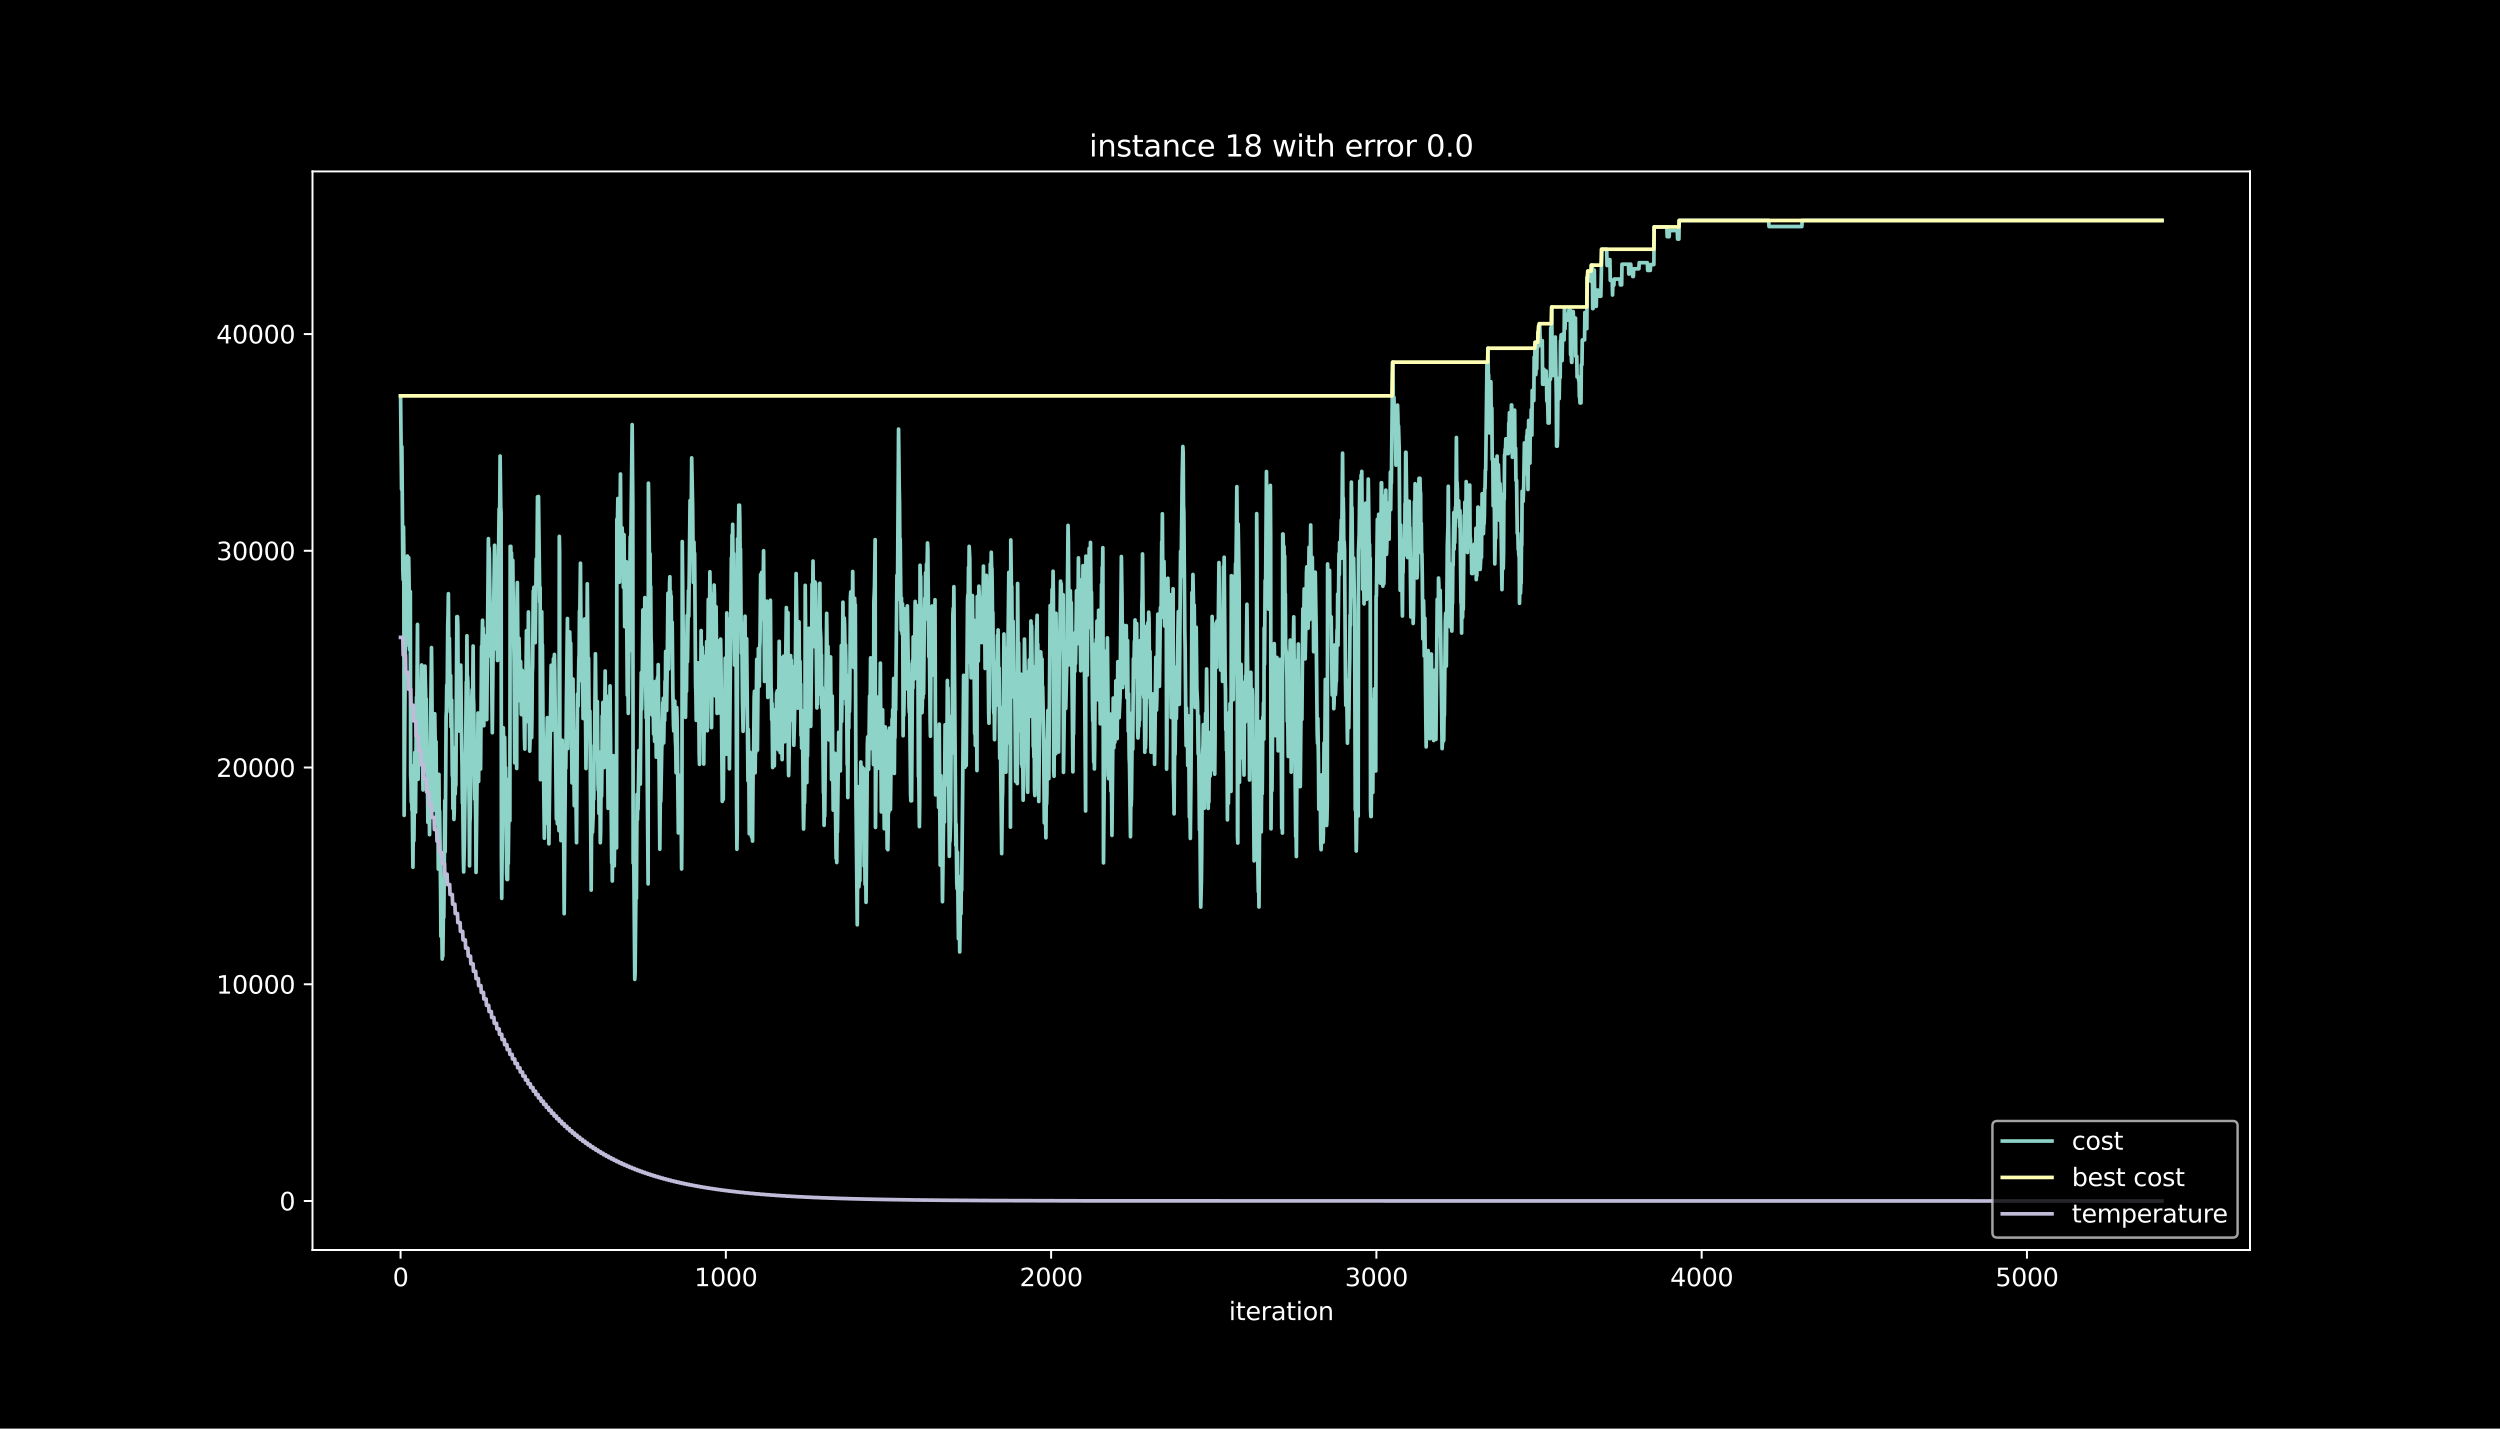 <?xml version="1.0" encoding="utf-8" standalone="no"?>
<!DOCTYPE svg PUBLIC "-//W3C//DTD SVG 1.1//EN"
  "http://www.w3.org/Graphics/SVG/1.1/DTD/svg11.dtd">
<svg height="576pt" version="1.1" viewBox="0 0 1008 576" width="1008pt" xmlns="http://www.w3.org/2000/svg" xmlns:xlink="http://www.w3.org/1999/xlink">
 <defs>
  <style type="text/css">*{stroke-linecap:butt;stroke-linejoin:round;}</style>
 </defs>
 <g id="figure_1">
  <g id="patch_1">
   <path d="M 0 576 
L 1008 576 
L 1008 0 
L 0 0 
z
"/>
  </g>
  <g id="axes_1">
   <g id="patch_2">
    <path d="M 126 504 
L 907.2 504 
L 907.2 69.12 
L 126 69.12 
z
"/>
   </g>
   <g id="matplotlib.axis_1">
    <g id="xtick_1">
     <g id="line2d_1">
      <defs>
       <path d="M 0 0 
L 0 3.5 
" id="mbed66518b6" style="stroke:#ffffff;stroke-width:0.8;"/>
      </defs>
      <g>
       <use style="fill:#ffffff;stroke:#ffffff;stroke-width:0.8;" x="161.509" xlink:href="#mbed66518b6" y="504"/>
      </g>
     </g>
     <g id="text_1">
      <!-- 0 -->
      <g style="fill:#ffffff;" transform="translate(158.328 518.598)scale(0.1 -0.1)">
       <defs>
        <path d="M 2034 4250 
Q 1547 4250 1301 3770 
Q 1056 3291 1056 2328 
Q 1056 1369 1301 889 
Q 1547 409 2034 409 
Q 2525 409 2770 889 
Q 3016 1369 3016 2328 
Q 3016 3291 2770 3770 
Q 2525 4250 2034 4250 
z
M 2034 4750 
Q 2819 4750 3233 4129 
Q 3647 3509 3647 2328 
Q 3647 1150 3233 529 
Q 2819 -91 2034 -91 
Q 1250 -91 836 529 
Q 422 1150 422 2328 
Q 422 3509 836 4129 
Q 1250 4750 2034 4750 
z
" id="DejaVuSans-30" transform="scale(0.016)"/>
       </defs>
       <use xlink:href="#DejaVuSans-30"/>
      </g>
     </g>
    </g>
    <g id="xtick_2">
     <g id="line2d_2">
      <g>
       <use style="fill:#ffffff;stroke:#ffffff;stroke-width:0.8;" x="292.66" xlink:href="#mbed66518b6" y="504"/>
      </g>
     </g>
     <g id="text_2">
      <!-- 1000 -->
      <g style="fill:#ffffff;" transform="translate(279.935 518.598)scale(0.1 -0.1)">
       <defs>
        <path d="M 794 531 
L 1825 531 
L 1825 4091 
L 703 3866 
L 703 4441 
L 1819 4666 
L 2450 4666 
L 2450 531 
L 3481 531 
L 3481 0 
L 794 0 
L 794 531 
z
" id="DejaVuSans-31" transform="scale(0.016)"/>
       </defs>
       <use xlink:href="#DejaVuSans-31"/>
       <use x="63.623" xlink:href="#DejaVuSans-30"/>
       <use x="127.246" xlink:href="#DejaVuSans-30"/>
       <use x="190.869" xlink:href="#DejaVuSans-30"/>
      </g>
     </g>
    </g>
    <g id="xtick_3">
     <g id="line2d_3">
      <g>
       <use style="fill:#ffffff;stroke:#ffffff;stroke-width:0.8;" x="423.811" xlink:href="#mbed66518b6" y="504"/>
      </g>
     </g>
     <g id="text_3">
      <!-- 2000 -->
      <g style="fill:#ffffff;" transform="translate(411.086 518.598)scale(0.1 -0.1)">
       <defs>
        <path d="M 1228 531 
L 3431 531 
L 3431 0 
L 469 0 
L 469 531 
Q 828 903 1448 1529 
Q 2069 2156 2228 2338 
Q 2531 2678 2651 2914 
Q 2772 3150 2772 3378 
Q 2772 3750 2511 3984 
Q 2250 4219 1831 4219 
Q 1534 4219 1204 4116 
Q 875 4013 500 3803 
L 500 4441 
Q 881 4594 1212 4672 
Q 1544 4750 1819 4750 
Q 2544 4750 2975 4387 
Q 3406 4025 3406 3419 
Q 3406 3131 3298 2873 
Q 3191 2616 2906 2266 
Q 2828 2175 2409 1742 
Q 1991 1309 1228 531 
z
" id="DejaVuSans-32" transform="scale(0.016)"/>
       </defs>
       <use xlink:href="#DejaVuSans-32"/>
       <use x="63.623" xlink:href="#DejaVuSans-30"/>
       <use x="127.246" xlink:href="#DejaVuSans-30"/>
       <use x="190.869" xlink:href="#DejaVuSans-30"/>
      </g>
     </g>
    </g>
    <g id="xtick_4">
     <g id="line2d_4">
      <g>
       <use style="fill:#ffffff;stroke:#ffffff;stroke-width:0.8;" x="554.962" xlink:href="#mbed66518b6" y="504"/>
      </g>
     </g>
     <g id="text_4">
      <!-- 3000 -->
      <g style="fill:#ffffff;" transform="translate(542.237 518.598)scale(0.1 -0.1)">
       <defs>
        <path d="M 2597 2516 
Q 3050 2419 3304 2112 
Q 3559 1806 3559 1356 
Q 3559 666 3084 287 
Q 2609 -91 1734 -91 
Q 1441 -91 1130 -33 
Q 819 25 488 141 
L 488 750 
Q 750 597 1062 519 
Q 1375 441 1716 441 
Q 2309 441 2620 675 
Q 2931 909 2931 1356 
Q 2931 1769 2642 2001 
Q 2353 2234 1838 2234 
L 1294 2234 
L 1294 2753 
L 1863 2753 
Q 2328 2753 2575 2939 
Q 2822 3125 2822 3475 
Q 2822 3834 2567 4026 
Q 2313 4219 1838 4219 
Q 1578 4219 1281 4162 
Q 984 4106 628 3988 
L 628 4550 
Q 988 4650 1302 4700 
Q 1616 4750 1894 4750 
Q 2613 4750 3031 4423 
Q 3450 4097 3450 3541 
Q 3450 3153 3228 2886 
Q 3006 2619 2597 2516 
z
" id="DejaVuSans-33" transform="scale(0.016)"/>
       </defs>
       <use xlink:href="#DejaVuSans-33"/>
       <use x="63.623" xlink:href="#DejaVuSans-30"/>
       <use x="127.246" xlink:href="#DejaVuSans-30"/>
       <use x="190.869" xlink:href="#DejaVuSans-30"/>
      </g>
     </g>
    </g>
    <g id="xtick_5">
     <g id="line2d_5">
      <g>
       <use style="fill:#ffffff;stroke:#ffffff;stroke-width:0.8;" x="686.112" xlink:href="#mbed66518b6" y="504"/>
      </g>
     </g>
     <g id="text_5">
      <!-- 4000 -->
      <g style="fill:#ffffff;" transform="translate(673.387 518.598)scale(0.1 -0.1)">
       <defs>
        <path d="M 2419 4116 
L 825 1625 
L 2419 1625 
L 2419 4116 
z
M 2253 4666 
L 3047 4666 
L 3047 1625 
L 3713 1625 
L 3713 1100 
L 3047 1100 
L 3047 0 
L 2419 0 
L 2419 1100 
L 313 1100 
L 313 1709 
L 2253 4666 
z
" id="DejaVuSans-34" transform="scale(0.016)"/>
       </defs>
       <use xlink:href="#DejaVuSans-34"/>
       <use x="63.623" xlink:href="#DejaVuSans-30"/>
       <use x="127.246" xlink:href="#DejaVuSans-30"/>
       <use x="190.869" xlink:href="#DejaVuSans-30"/>
      </g>
     </g>
    </g>
    <g id="xtick_6">
     <g id="line2d_6">
      <g>
       <use style="fill:#ffffff;stroke:#ffffff;stroke-width:0.8;" x="817.263" xlink:href="#mbed66518b6" y="504"/>
      </g>
     </g>
     <g id="text_6">
      <!-- 5000 -->
      <g style="fill:#ffffff;" transform="translate(804.538 518.598)scale(0.1 -0.1)">
       <defs>
        <path d="M 691 4666 
L 3169 4666 
L 3169 4134 
L 1269 4134 
L 1269 2991 
Q 1406 3038 1543 3061 
Q 1681 3084 1819 3084 
Q 2600 3084 3056 2656 
Q 3513 2228 3513 1497 
Q 3513 744 3044 326 
Q 2575 -91 1722 -91 
Q 1428 -91 1123 -41 
Q 819 9 494 109 
L 494 744 
Q 775 591 1075 516 
Q 1375 441 1709 441 
Q 2250 441 2565 725 
Q 2881 1009 2881 1497 
Q 2881 1984 2565 2268 
Q 2250 2553 1709 2553 
Q 1456 2553 1204 2497 
Q 953 2441 691 2322 
L 691 4666 
z
" id="DejaVuSans-35" transform="scale(0.016)"/>
       </defs>
       <use xlink:href="#DejaVuSans-35"/>
       <use x="63.623" xlink:href="#DejaVuSans-30"/>
       <use x="127.246" xlink:href="#DejaVuSans-30"/>
       <use x="190.869" xlink:href="#DejaVuSans-30"/>
      </g>
     </g>
    </g>
    <g id="text_7">
     <!-- iteration -->
     <g style="fill:#ffffff;" transform="translate(495.477 532.277)scale(0.1 -0.1)">
      <defs>
       <path d="M 603 3500 
L 1178 3500 
L 1178 0 
L 603 0 
L 603 3500 
z
M 603 4863 
L 1178 4863 
L 1178 4134 
L 603 4134 
L 603 4863 
z
" id="DejaVuSans-69" transform="scale(0.016)"/>
       <path d="M 1172 4494 
L 1172 3500 
L 2356 3500 
L 2356 3053 
L 1172 3053 
L 1172 1153 
Q 1172 725 1289 603 
Q 1406 481 1766 481 
L 2356 481 
L 2356 0 
L 1766 0 
Q 1100 0 847 248 
Q 594 497 594 1153 
L 594 3053 
L 172 3053 
L 172 3500 
L 594 3500 
L 594 4494 
L 1172 4494 
z
" id="DejaVuSans-74" transform="scale(0.016)"/>
       <path d="M 3597 1894 
L 3597 1613 
L 953 1613 
Q 991 1019 1311 708 
Q 1631 397 2203 397 
Q 2534 397 2845 478 
Q 3156 559 3463 722 
L 3463 178 
Q 3153 47 2828 -22 
Q 2503 -91 2169 -91 
Q 1331 -91 842 396 
Q 353 884 353 1716 
Q 353 2575 817 3079 
Q 1281 3584 2069 3584 
Q 2775 3584 3186 3129 
Q 3597 2675 3597 1894 
z
M 3022 2063 
Q 3016 2534 2758 2815 
Q 2500 3097 2075 3097 
Q 1594 3097 1305 2825 
Q 1016 2553 972 2059 
L 3022 2063 
z
" id="DejaVuSans-65" transform="scale(0.016)"/>
       <path d="M 2631 2963 
Q 2534 3019 2420 3045 
Q 2306 3072 2169 3072 
Q 1681 3072 1420 2755 
Q 1159 2438 1159 1844 
L 1159 0 
L 581 0 
L 581 3500 
L 1159 3500 
L 1159 2956 
Q 1341 3275 1631 3429 
Q 1922 3584 2338 3584 
Q 2397 3584 2469 3576 
Q 2541 3569 2628 3553 
L 2631 2963 
z
" id="DejaVuSans-72" transform="scale(0.016)"/>
       <path d="M 2194 1759 
Q 1497 1759 1228 1600 
Q 959 1441 959 1056 
Q 959 750 1161 570 
Q 1363 391 1709 391 
Q 2188 391 2477 730 
Q 2766 1069 2766 1631 
L 2766 1759 
L 2194 1759 
z
M 3341 1997 
L 3341 0 
L 2766 0 
L 2766 531 
Q 2569 213 2275 61 
Q 1981 -91 1556 -91 
Q 1019 -91 701 211 
Q 384 513 384 1019 
Q 384 1609 779 1909 
Q 1175 2209 1959 2209 
L 2766 2209 
L 2766 2266 
Q 2766 2663 2505 2880 
Q 2244 3097 1772 3097 
Q 1472 3097 1187 3025 
Q 903 2953 641 2809 
L 641 3341 
Q 956 3463 1253 3523 
Q 1550 3584 1831 3584 
Q 2591 3584 2966 3190 
Q 3341 2797 3341 1997 
z
" id="DejaVuSans-61" transform="scale(0.016)"/>
       <path d="M 1959 3097 
Q 1497 3097 1228 2736 
Q 959 2375 959 1747 
Q 959 1119 1226 758 
Q 1494 397 1959 397 
Q 2419 397 2687 759 
Q 2956 1122 2956 1747 
Q 2956 2369 2687 2733 
Q 2419 3097 1959 3097 
z
M 1959 3584 
Q 2709 3584 3137 3096 
Q 3566 2609 3566 1747 
Q 3566 888 3137 398 
Q 2709 -91 1959 -91 
Q 1206 -91 779 398 
Q 353 888 353 1747 
Q 353 2609 779 3096 
Q 1206 3584 1959 3584 
z
" id="DejaVuSans-6f" transform="scale(0.016)"/>
       <path d="M 3513 2113 
L 3513 0 
L 2938 0 
L 2938 2094 
Q 2938 2591 2744 2837 
Q 2550 3084 2163 3084 
Q 1697 3084 1428 2787 
Q 1159 2491 1159 1978 
L 1159 0 
L 581 0 
L 581 3500 
L 1159 3500 
L 1159 2956 
Q 1366 3272 1645 3428 
Q 1925 3584 2291 3584 
Q 2894 3584 3203 3211 
Q 3513 2838 3513 2113 
z
" id="DejaVuSans-6e" transform="scale(0.016)"/>
      </defs>
      <use xlink:href="#DejaVuSans-69"/>
      <use x="27.783" xlink:href="#DejaVuSans-74"/>
      <use x="66.992" xlink:href="#DejaVuSans-65"/>
      <use x="128.516" xlink:href="#DejaVuSans-72"/>
      <use x="169.629" xlink:href="#DejaVuSans-61"/>
      <use x="230.908" xlink:href="#DejaVuSans-74"/>
      <use x="270.117" xlink:href="#DejaVuSans-69"/>
      <use x="297.9" xlink:href="#DejaVuSans-6f"/>
      <use x="359.082" xlink:href="#DejaVuSans-6e"/>
     </g>
    </g>
   </g>
   <g id="matplotlib.axis_2">
    <g id="ytick_1">
     <g id="line2d_7">
      <defs>
       <path d="M 0 0 
L -3.5 0 
" id="m79538e3616" style="stroke:#ffffff;stroke-width:0.8;"/>
      </defs>
      <g>
       <use style="fill:#ffffff;stroke:#ffffff;stroke-width:0.8;" x="126" xlink:href="#m79538e3616" y="484.233"/>
      </g>
     </g>
     <g id="text_8">
      <!-- 0 -->
      <g style="fill:#ffffff;" transform="translate(112.638 488.032)scale(0.1 -0.1)">
       <use xlink:href="#DejaVuSans-30"/>
      </g>
     </g>
    </g>
    <g id="ytick_2">
     <g id="line2d_8">
      <g>
       <use style="fill:#ffffff;stroke:#ffffff;stroke-width:0.8;" x="126" xlink:href="#m79538e3616" y="396.846"/>
      </g>
     </g>
     <g id="text_9">
      <!-- 10000 -->
      <g style="fill:#ffffff;" transform="translate(87.188 400.645)scale(0.1 -0.1)">
       <use xlink:href="#DejaVuSans-31"/>
       <use x="63.623" xlink:href="#DejaVuSans-30"/>
       <use x="127.246" xlink:href="#DejaVuSans-30"/>
       <use x="190.869" xlink:href="#DejaVuSans-30"/>
       <use x="254.492" xlink:href="#DejaVuSans-30"/>
      </g>
     </g>
    </g>
    <g id="ytick_3">
     <g id="line2d_9">
      <g>
       <use style="fill:#ffffff;stroke:#ffffff;stroke-width:0.8;" x="126" xlink:href="#m79538e3616" y="309.46"/>
      </g>
     </g>
     <g id="text_10">
      <!-- 20000 -->
      <g style="fill:#ffffff;" transform="translate(87.188 313.259)scale(0.1 -0.1)">
       <use xlink:href="#DejaVuSans-32"/>
       <use x="63.623" xlink:href="#DejaVuSans-30"/>
       <use x="127.246" xlink:href="#DejaVuSans-30"/>
       <use x="190.869" xlink:href="#DejaVuSans-30"/>
       <use x="254.492" xlink:href="#DejaVuSans-30"/>
      </g>
     </g>
    </g>
    <g id="ytick_4">
     <g id="line2d_10">
      <g>
       <use style="fill:#ffffff;stroke:#ffffff;stroke-width:0.8;" x="126" xlink:href="#m79538e3616" y="222.073"/>
      </g>
     </g>
     <g id="text_11">
      <!-- 30000 -->
      <g style="fill:#ffffff;" transform="translate(87.188 225.872)scale(0.1 -0.1)">
       <use xlink:href="#DejaVuSans-33"/>
       <use x="63.623" xlink:href="#DejaVuSans-30"/>
       <use x="127.246" xlink:href="#DejaVuSans-30"/>
       <use x="190.869" xlink:href="#DejaVuSans-30"/>
       <use x="254.492" xlink:href="#DejaVuSans-30"/>
      </g>
     </g>
    </g>
    <g id="ytick_5">
     <g id="line2d_11">
      <g>
       <use style="fill:#ffffff;stroke:#ffffff;stroke-width:0.8;" x="126" xlink:href="#m79538e3616" y="134.687"/>
      </g>
     </g>
     <g id="text_12">
      <!-- 40000 -->
      <g style="fill:#ffffff;" transform="translate(87.188 138.486)scale(0.1 -0.1)">
       <use xlink:href="#DejaVuSans-34"/>
       <use x="63.623" xlink:href="#DejaVuSans-30"/>
       <use x="127.246" xlink:href="#DejaVuSans-30"/>
       <use x="190.869" xlink:href="#DejaVuSans-30"/>
       <use x="254.492" xlink:href="#DejaVuSans-30"/>
      </g>
     </g>
    </g>
   </g>
   <g id="line2d_12">
    <path clip-path="url(#p20af4e9f31)" d="M 161.509 159.609 
L 161.903 197.29 
L 162.034 180.093 
L 162.427 229.676 
L 162.558 233.774 
L 162.689 212.452 
L 162.821 222.449 
L 162.952 328.763 
L 163.476 254.004 
L 163.608 260.558 
L 163.739 258.068 
L 163.87 240.057 
L 164.001 245.982 
L 164.263 224.188 
L 164.526 254.782 
L 164.788 224.843 
L 164.919 233.337 
L 165.181 261.974 
L 165.444 238.519 
L 165.575 312.693 
L 165.706 315.149 
L 165.837 323.476 
L 165.968 308.682 
L 166.099 326.692 
L 166.231 324.237 
L 166.493 349.657 
L 166.755 321.502 
L 166.886 339.031 
L 167.28 303.369 
L 167.542 327.514 
L 167.935 280.998 
L 168.067 284.948 
L 168.329 251.758 
L 168.591 314.213 
L 168.854 289.203 
L 168.985 293.153 
L 169.116 301.481 
L 169.247 290.383 
L 169.378 292.874 
L 169.509 305.134 
L 170.034 268.108 
L 170.296 300.441 
L 170.558 318.513 
L 170.69 301.315 
L 170.821 311.312 
L 171.214 274.496 
L 171.345 268.571 
L 171.608 279.224 
L 171.739 293.983 
L 171.87 281.837 
L 172.132 311.513 
L 172.263 304.959 
L 172.526 331.595 
L 172.657 329.139 
L 172.788 331.481 
L 172.919 310.159 
L 173.182 336.541 
L 173.575 297.706 
L 173.968 261.117 
L 174.1 271.368 
L 174.231 292.035 
L 174.362 289.544 
L 174.624 310.91 
L 174.755 326.727 
L 174.886 313.689 
L 175.018 316.18 
L 175.28 287.77 
L 175.542 303.911 
L 175.673 314.31 
L 175.805 299.026 
L 176.067 331.839 
L 176.329 318.251 
L 176.46 314.301 
L 176.723 350.418 
L 176.985 312.221 
L 177.116 332.888 
L 177.247 326.963 
L 177.641 358.833 
L 177.772 377.525 
L 177.903 362.241 
L 178.034 364.732 
L 178.296 386.692 
L 178.428 368 
L 178.559 385.53 
L 178.821 363.98 
L 178.952 369.905 
L 179.346 322.795 
L 179.477 343.462 
L 179.739 309.495 
L 179.87 288.828 
L 180.001 286.486 
L 180.133 276.235 
L 180.264 284.729 
L 180.526 251.959 
L 180.657 247.861 
L 180.788 239.367 
L 181.051 278.044 
L 181.182 257.334 
L 181.575 287.097 
L 181.706 272.338 
L 181.837 293.048 
L 182.1 282.23 
L 182.362 312.807 
L 182.493 308.857 
L 182.624 326.054 
L 182.756 304.732 
L 182.887 308.682 
L 183.018 330.389 
L 183.149 327.286 
L 183.411 301.429 
L 183.542 320.121 
L 183.674 314.196 
L 183.805 316.687 
L 183.936 296.02 
L 184.198 248.639 
L 184.329 264.456 
L 184.46 248.639 
L 184.592 252.588 
L 184.723 274.295 
L 184.854 276.786 
L 184.985 293.983 
L 185.116 276.786 
L 185.247 294.796 
L 185.379 279.512 
L 185.51 294.691 
L 185.641 286.18 
L 185.772 268.17 
L 186.165 301.857 
L 186.297 308.367 
L 186.428 323.782 
L 186.559 320.68 
L 186.821 345.008 
L 186.952 351.562 
L 187.215 340.91 
L 187.739 302.119 
L 188.002 274.942 
L 188.133 278.044 
L 188.264 256.337 
L 188.395 275.029 
L 188.526 272.687 
L 188.657 275.029 
L 189.051 316.311 
L 189.182 327.409 
L 189.313 349.116 
L 189.444 331.918 
L 189.575 329.576 
L 190.231 281.103 
L 190.362 278 
L 190.493 293.284 
L 190.756 260.471 
L 190.887 281.138 
L 191.018 284.24 
L 191.411 322.244 
L 191.543 316.319 
L 191.674 320.418 
L 191.805 331.044 
L 191.936 351.755 
L 192.33 316.328 
L 192.461 306.078 
L 192.592 309.18 
L 192.723 287.473 
L 192.985 315.07 
L 193.116 294.359 
L 193.379 306.794 
L 193.641 292.07 
L 193.772 310.08 
L 194.166 260.558 
L 194.297 264.508 
L 194.559 250.072 
L 194.69 265.356 
L 194.821 253.209 
L 195.084 292.612 
L 195.346 256.329 
L 195.608 276.952 
L 195.871 272.154 
L 196.002 279.058 
L 196.133 274.959 
L 196.264 290.138 
L 196.92 217.179 
L 197.051 231.939 
L 197.182 220.841 
L 197.313 223.331 
L 197.838 264.648 
L 197.969 243.981 
L 198.362 283.287 
L 198.494 295.434 
L 198.887 256.215 
L 199.412 219.853 
L 199.805 240.774 
L 199.936 238.432 
L 200.067 253.716 
L 200.199 240.678 
L 200.33 262 
L 200.461 256.075 
L 200.592 266.326 
L 200.854 236.675 
L 201.248 205.129 
L 201.379 211.054 
L 201.51 202.56 
L 201.641 183.868 
L 201.904 204.508 
L 202.035 206.999 
L 202.166 344.213 
L 202.297 362.224 
L 202.953 293.442 
L 203.215 318.626 
L 203.477 297.26 
L 203.74 320.549 
L 203.871 309.451 
L 204.264 352.157 
L 204.395 354.612 
L 204.527 333.29 
L 204.658 354.612 
L 204.789 337.083 
L 204.92 348.181 
L 205.182 326.22 
L 205.313 314.074 
L 205.576 330.913 
L 205.707 220.299 
L 205.838 230.698 
L 205.969 220.299 
L 206.1 235.094 
L 206.232 222.947 
L 206.363 244.654 
L 206.494 247.756 
L 206.625 241.202 
L 206.756 225.918 
L 207.018 251.339 
L 207.281 266.221 
L 207.543 307.598 
L 207.674 304.496 
L 208.068 275.964 
L 208.33 309.835 
L 208.461 241.377 
L 208.592 234.866 
L 208.986 282.37 
L 209.248 257.325 
L 209.379 263.835 
L 209.51 282.527 
L 209.641 266.71 
L 209.773 281.47 
L 209.904 266.71 
L 210.166 288.076 
L 210.428 282.518 
L 210.56 270.258 
L 210.691 288.268 
L 210.822 271.071 
L 210.953 280.141 
L 211.084 276.043 
L 211.215 282.553 
L 211.478 297.933 
L 211.609 302.032 
L 211.74 280.325 
L 211.871 291.423 
L 212.264 254.293 
L 212.658 290.733 
L 212.789 280.482 
L 213.051 246.734 
L 213.314 279.591 
L 213.576 302.862 
L 213.838 294.01 
L 213.969 273.343 
L 214.101 275.685 
L 214.232 282.239 
L 214.363 297.418 
L 214.494 288.906 
L 214.625 271.315 
L 214.756 268.86 
L 215.019 238.248 
L 215.15 246.76 
L 215.281 236.763 
L 215.543 259.09 
L 215.674 244.33 
L 215.806 259.125 
L 216.199 225.376 
L 216.33 235.627 
L 216.461 233.285 
L 216.724 200.314 
L 216.986 221.523 
L 217.117 200.2 
L 217.642 242.757 
L 217.773 236.833 
L 217.904 314.38 
L 218.429 246.664 
L 218.56 262.481 
L 218.691 259.99 
L 218.953 292.961 
L 219.478 337.983 
L 219.74 319.02 
L 219.871 332.058 
L 220.134 298.353 
L 220.265 311.391 
L 220.658 289.343 
L 220.92 314.615 
L 221.052 316.957 
L 221.314 340.246 
L 221.707 308.245 
L 222.232 268.231 
L 222.363 270.721 
L 222.625 294.412 
L 222.888 275.274 
L 223.019 283.602 
L 223.15 265.592 
L 223.281 268.694 
L 223.543 263.861 
L 223.675 270.415 
L 224.33 330.258 
L 224.461 317.997 
L 224.724 332.093 
L 224.855 313.401 
L 225.117 332.521 
L 225.248 328.423 
L 225.38 334.933 
L 225.511 216.279 
L 225.642 222.79 
L 225.773 328.423 
L 225.904 313.139 
L 226.166 338.944 
L 226.429 309.294 
L 226.691 298.458 
L 226.953 317.202 
L 227.085 332.486 
L 227.216 328.388 
L 227.478 368.402 
L 228.003 303.867 
L 228.134 309.792 
L 228.396 281.575 
L 228.789 249.39 
L 228.921 301.822 
L 229.183 279.163 
L 229.314 285.717 
L 229.445 281.618 
L 229.576 296.413 
L 229.708 254.799 
L 229.97 265.26 
L 230.101 259.335 
L 230.626 315.655 
L 231.019 273.78 
L 231.544 324.831 
L 231.806 294.674 
L 232.068 309.11 
L 232.462 339.783 
L 232.855 279.836 
L 233.117 284.668 
L 233.38 266.361 
L 233.511 263.905 
L 233.642 246.314 
L 233.773 248.77 
L 234.036 227.08 
L 234.429 274.444 
L 234.691 250.517 
L 234.954 274.295 
L 235.085 289.71 
L 235.216 285.76 
L 235.478 267.899 
L 235.74 249.574 
L 236.265 309.888 
L 236.396 299.262 
L 236.527 251.951 
L 236.659 256.049 
L 236.79 235.382 
L 237.052 263.372 
L 237.183 280.57 
L 237.314 265.391 
L 237.577 295.364 
L 237.708 297.82 
L 237.839 286.722 
L 238.363 358.885 
L 238.495 337.563 
L 238.626 335.073 
L 238.757 320.278 
L 238.888 335.562 
L 239.15 329.157 
L 239.282 311.146 
L 239.413 322.244 
L 239.544 300.537 
L 239.675 306.462 
L 240.068 263.59 
L 240.331 289.247 
L 240.593 303.963 
L 240.724 298.038 
L 240.855 282.859 
L 241.118 316.346 
L 241.249 318.688 
L 241.38 310.36 
L 241.511 327.951 
L 241.773 303.29 
L 242.036 339.792 
L 242.167 335.693 
L 242.429 308.018 
L 242.56 321.056 
L 242.691 309.958 
L 242.823 288.635 
L 242.954 300.782 
L 243.085 283.191 
L 243.216 287.29 
L 243.347 298.388 
L 243.478 291.877 
L 243.61 309.468 
L 244.003 270.538 
L 244.265 297.986 
L 244.396 280.456 
L 244.659 306.27 
L 244.79 291.51 
L 244.921 295.46 
L 245.183 325.923 
L 245.577 290.724 
L 245.708 308.254 
L 245.97 276.55 
L 246.626 347.849 
L 246.757 337.222 
L 246.888 355.233 
L 247.282 304.688 
L 247.675 349.133 
L 248.2 306.095 
L 248.593 341.88 
L 248.724 209.332 
L 248.856 212.434 
L 248.987 209.332 
L 249.118 201.004 
L 249.511 228.452 
L 249.642 224.354 
L 249.774 234.753 
L 250.167 191.121 
L 250.298 211.788 
L 250.429 214.13 
L 250.692 230.305 
L 250.823 212.775 
L 250.954 215.231 
L 251.085 230.41 
L 251.216 222.082 
L 251.347 236.841 
L 251.479 230.331 
L 251.61 215.572 
L 251.872 252.693 
L 252.003 244.199 
L 252.134 250.71 
L 252.397 232.402 
L 252.528 226.477 
L 252.921 280.29 
L 253.184 275.492 
L 253.315 287.639 
L 253.577 260.2 
L 253.708 262.69 
L 254.102 216.437 
L 254.233 228.697 
L 254.888 171.205 
L 255.151 203.215 
L 255.282 347.997 
L 255.413 343.899 
L 255.544 346.389 
L 255.938 394.889 
L 256.069 392.547 
L 256.462 353.957 
L 256.593 362.285 
L 256.856 320.296 
L 256.987 330.546 
L 257.118 322.218 
L 257.249 326.317 
L 257.643 302.574 
L 257.774 314.72 
L 257.905 304.723 
L 258.167 316.153 
L 258.43 283.349 
L 258.561 271.202 
L 258.692 285.996 
L 258.954 272.932 
L 259.216 245.912 
L 259.348 248.254 
L 259.61 272.294 
L 259.872 253.987 
L 260.003 240.949 
L 260.528 289.518 
L 260.659 274.723 
L 261.315 356.395 
L 261.446 194.817 
L 261.839 224.328 
L 261.971 244.995 
L 262.102 223.288 
L 262.233 244.995 
L 262.364 236.483 
L 262.495 257.194 
L 262.626 259.649 
L 262.889 288.286 
L 263.02 276.026 
L 263.151 288.286 
L 263.282 279.792 
L 263.544 295.967 
L 263.676 275.257 
L 263.938 298.93 
L 264.069 296.439 
L 264.2 274.732 
L 264.331 296.439 
L 264.463 290.514 
L 264.594 305.274 
L 265.118 273.142 
L 265.249 283.139 
L 265.381 267.96 
L 266.036 342.404 
L 266.299 314.572 
L 266.43 323.066 
L 266.823 301.962 
L 266.954 299.62 
L 267.217 283.296 
L 267.348 293.695 
L 267.479 281.548 
L 267.61 299.559 
L 267.872 284.03 
L 268.004 290.54 
L 268.135 274.723 
L 268.266 280.648 
L 268.397 262.638 
L 268.79 286.477 
L 269.053 265.828 
L 269.315 239.192 
L 269.577 269.769 
L 269.709 254.354 
L 269.84 256.696 
L 269.971 234.989 
L 270.102 232.533 
L 270.233 253.2 
L 270.364 238.406 
L 270.495 246.917 
L 270.627 240.407 
L 270.758 261.729 
L 270.889 259.387 
L 271.02 250.876 
L 271.282 278.097 
L 271.545 292.297 
L 271.676 294.752 
L 271.938 289.195 
L 272.069 282.684 
L 272.332 298.825 
L 272.463 301.167 
L 272.594 311.566 
L 272.856 285.289 
L 272.987 289.387 
L 273.512 335.85 
L 273.774 316.573 
L 274.037 332.495 
L 274.168 330.153 
L 274.299 312.562 
L 274.43 327.977 
L 274.561 317.578 
L 274.823 350.383 
L 274.955 332.853 
L 275.086 218.359 
L 275.61 269.638 
L 275.741 267.182 
L 275.873 260.672 
L 276.135 279.914 
L 276.266 273.404 
L 276.397 289.221 
L 276.66 268.108 
L 276.791 278.735 
L 277.053 248.123 
L 277.184 266.815 
L 277.578 238.117 
L 277.709 248.516 
L 278.233 201.808 
L 278.364 210.302 
L 278.496 201.808 
L 278.627 214.068 
L 278.889 184.61 
L 279.283 205.033 
L 279.545 234.884 
L 279.807 218.56 
L 279.938 227.054 
L 280.069 223.104 
L 280.463 276.104 
L 280.594 280.054 
L 280.725 290.453 
L 280.856 272.862 
L 281.119 289.885 
L 281.25 283.96 
L 281.381 267.252 
L 281.512 285.944 
L 281.643 270.66 
L 281.906 304.243 
L 282.037 308.193 
L 282.299 272.985 
L 282.43 284.083 
L 282.561 275.571 
L 282.692 254.249 
L 282.955 281.548 
L 283.086 260.838 
L 283.217 264.788 
L 283.348 275.886 
L 283.479 271.787 
L 283.742 308.07 
L 284.135 272.137 
L 284.266 274.627 
L 284.397 264.63 
L 284.529 266.972 
L 284.66 287.683 
L 284.922 258.688 
L 285.184 294.639 
L 285.578 241.683 
L 285.84 266.474 
L 285.971 264.019 
L 286.234 230.532 
L 286.758 278.577 
L 286.889 293.372 
L 287.283 253.052 
L 287.414 258.976 
L 287.676 239.367 
L 287.807 245.877 
L 287.939 235.88 
L 288.07 239.979 
L 288.463 280.631 
L 288.725 244.636 
L 289.119 287.648 
L 289.381 273.229 
L 289.512 281.723 
L 289.775 264.115 
L 289.906 276.375 
L 290.037 258.365 
L 290.168 266.876 
L 290.299 287.543 
L 290.562 257.692 
L 290.693 266.02 
L 290.955 292.655 
L 291.217 323.118 
L 291.48 304.793 
L 291.611 322.323 
L 292.004 279.923 
L 292.135 290.173 
L 292.266 286.075 
L 292.398 265.364 
L 292.529 280.779 
L 292.66 265.364 
L 292.922 304.085 
L 293.053 247.127 
L 293.185 262.411 
L 293.316 249.373 
L 293.447 301.84 
L 293.709 275.204 
L 294.103 310.001 
L 294.889 224.913 
L 295.021 233.241 
L 295.152 215.711 
L 295.283 226.809 
L 295.414 211.394 
L 295.676 241.185 
L 295.808 223.174 
L 296.201 268.196 
L 296.594 237.977 
L 296.726 241.08 
L 296.988 324.892 
L 297.119 342.422 
L 297.25 333.928 
L 297.381 217.284 
L 297.513 230.322 
L 297.644 221.994 
L 297.906 203.687 
L 298.037 214.086 
L 298.168 203.687 
L 298.299 209.612 
L 298.431 225.429 
L 298.562 221.33 
L 298.824 253.139 
L 298.955 263.389 
L 299.086 251.129 
L 299.349 282.448 
L 299.611 294.875 
L 299.742 286.547 
L 299.873 265.225 
L 300.004 273.553 
L 300.136 255.962 
L 300.267 258.452 
L 300.398 248.455 
L 300.529 269.122 
L 300.66 266.631 
L 300.791 284.581 
L 301.054 257.526 
L 301.316 286.73 
L 301.578 314.808 
L 301.709 294.097 
L 301.972 315.463 
L 302.103 336.174 
L 302.365 303.229 
L 302.627 335.711 
L 302.759 314.004 
L 303.021 337.458 
L 303.152 319.867 
L 303.283 317.412 
L 303.414 339.119 
L 303.677 307.161 
L 303.808 310.264 
L 304.07 281.225 
L 304.201 278.735 
L 304.464 311.592 
L 304.595 300.966 
L 304.726 303.456 
L 305.119 265.828 
L 305.382 302.434 
L 305.775 261.493 
L 305.906 276.908 
L 306.037 266.282 
L 306.168 276.681 
L 306.3 261.266 
L 306.431 258.924 
L 306.693 231.677 
L 306.824 249.687 
L 306.955 245.589 
L 307.087 230.794 
L 307.218 243.055 
L 307.48 230.593 
L 307.611 245.772 
L 307.873 222.056 
L 308.267 274.758 
L 308.398 259.999 
L 308.529 268.51 
L 308.791 242.827 
L 309.054 253.497 
L 309.185 242.399 
L 309.578 281.199 
L 309.841 244.916 
L 309.972 247.406 
L 310.103 268.729 
L 310.234 266.387 
L 310.365 274.881 
L 310.628 242.023 
L 310.89 276.768 
L 311.021 279.11 
L 311.152 290.208 
L 311.283 283.654 
L 311.546 309.468 
L 311.808 286.18 
L 311.939 298.44 
L 312.07 290.112 
L 312.201 308.804 
L 312.333 294.045 
L 312.464 300.599 
L 312.726 287.159 
L 312.857 300.197 
L 313.119 279.425 
L 313.251 291.572 
L 313.382 278.534 
L 313.513 281.636 
L 313.775 302.259 
L 313.906 295.705 
L 314.169 258.583 
L 314.562 303.439 
L 314.824 265.137 
L 314.956 267.479 
L 315.349 306.279 
L 315.611 273.273 
L 315.742 283.27 
L 316.005 264.543 
L 316.398 299.078 
L 317.054 244.968 
L 317.316 267.628 
L 317.447 252.868 
L 317.579 265.015 
L 317.71 247.004 
L 317.841 304.208 
L 317.972 312.719 
L 318.234 300.284 
L 318.365 279.617 
L 318.497 290.715 
L 318.759 264.333 
L 318.89 274.584 
L 319.021 266.09 
L 319.284 287.429 
L 319.415 268.738 
L 319.677 283.934 
L 319.808 281.592 
L 320.07 300.485 
L 320.333 290.462 
L 320.726 264.683 
L 320.989 231.257 
L 321.12 237.768 
L 321.382 259.877 
L 321.513 263.826 
L 321.644 285.533 
L 321.775 281.435 
L 321.907 263.424 
L 322.038 265.915 
L 322.169 250.736 
L 322.431 284.222 
L 322.562 266.693 
L 322.693 279.731 
L 322.825 275.781 
L 322.956 296.491 
L 323.087 286.241 
L 323.218 301.656 
L 323.48 286.591 
L 323.612 295.102 
L 323.874 325.766 
L 324.005 334.26 
L 324.267 321.37 
L 324.398 323.712 
L 324.53 315.201 
L 324.661 236.011 
L 325.185 294.857 
L 325.316 315.524 
L 325.448 294.857 
L 325.579 304.854 
L 325.972 265.592 
L 326.103 253.331 
L 326.235 272.023 
L 326.366 261.624 
L 326.628 282.213 
L 326.759 272.215 
L 326.89 292.882 
L 327.284 256.294 
L 327.415 235.627 
L 327.546 253.637 
L 327.808 226.206 
L 328.071 256.25 
L 328.202 250.325 
L 328.333 260.724 
L 328.464 252.213 
L 328.595 234.622 
L 328.726 237.724 
L 328.858 235.234 
L 329.382 285.455 
L 329.513 266.763 
L 329.644 283.96 
L 329.776 269.201 
L 330.038 279.984 
L 330.169 276.882 
L 330.563 235.155 
L 330.694 252.685 
L 330.956 257.517 
L 331.087 268.143 
L 331.218 264.045 
L 331.349 285.367 
L 331.481 277.039 
L 331.612 281.138 
L 332.005 319.693 
L 332.136 317.351 
L 332.267 332.766 
L 332.399 322.515 
L 332.53 329.069 
L 333.317 247.293 
L 333.448 257.692 
L 333.579 293.52 
L 333.841 260.646 
L 333.972 277.843 
L 334.104 280.334 
L 334.235 298.344 
L 334.366 276.637 
L 334.497 280.736 
L 334.628 264.919 
L 334.759 271.429 
L 334.891 264.875 
L 335.284 314.353 
L 335.546 280.648 
L 335.94 326.64 
L 336.071 320.13 
L 336.202 307.983 
L 336.333 314.537 
L 336.464 312.046 
L 336.595 303.718 
L 337.12 346.136 
L 337.251 335.51 
L 337.382 347.77 
L 337.514 333.01 
L 337.645 335.501 
L 338.169 295.259 
L 338.3 308.297 
L 338.432 301.743 
L 338.563 308.254 
L 338.694 302.329 
L 338.825 310.823 
L 339.218 260.278 
L 339.35 290.934 
L 339.612 273.754 
L 339.874 242.792 
L 340.137 281.513 
L 340.399 249.163 
L 340.53 251.653 
L 340.792 266.535 
L 340.923 259.981 
L 341.055 266.535 
L 341.186 284.065 
L 341.317 275.554 
L 341.579 308.324 
L 341.71 304.374 
L 341.842 321.571 
L 342.104 282.894 
L 342.235 293.52 
L 342.366 272.198 
L 342.497 286.958 
L 342.628 280.404 
L 342.891 241.106 
L 343.022 238.65 
L 343.153 256.241 
L 343.284 238.711 
L 343.415 256.722 
L 343.546 239.131 
L 343.678 247.625 
L 343.809 230.427 
L 344.202 269.148 
L 344.596 241.228 
L 344.727 249.722 
L 344.858 243.797 
L 345.12 322.209 
L 345.645 372.876 
L 346.038 317.193 
L 346.301 357.592 
L 346.432 355.137 
L 346.563 337.939 
L 346.694 355.137 
L 347.088 307.223 
L 347.219 315.717 
L 347.35 313.375 
L 347.481 315.83 
L 347.612 309.276 
L 347.743 321.423 
L 347.874 318.967 
L 348.006 327.479 
L 348.137 309.888 
L 348.399 349.221 
L 348.661 341.172 
L 348.792 356.587 
L 348.924 344.44 
L 349.055 348.539 
L 349.186 363.823 
L 349.579 321.528 
L 349.711 300.205 
L 349.842 297.103 
L 350.104 307.773 
L 350.235 310.229 
L 350.629 280.622 
L 350.76 295.801 
L 351.022 265.233 
L 351.284 301.796 
L 351.547 273.867 
L 351.809 297.907 
L 351.94 291.353 
L 352.202 308.306 
L 352.334 242.906 
L 352.596 236.466 
L 352.858 217.59 
L 352.989 333.622 
L 353.252 307.52 
L 353.645 281.042 
L 353.776 283.497 
L 354.039 309.774 
L 354.17 288.452 
L 354.301 306.043 
L 354.432 295.417 
L 354.563 301.927 
L 354.694 296.002 
L 354.957 267.357 
L 355.35 327.365 
L 355.612 287.963 
L 355.743 294.517 
L 355.875 286.189 
L 356.137 319.16 
L 356.268 310.648 
L 356.53 334.155 
L 356.662 331.813 
L 356.924 293.092 
L 357.055 311.784 
L 357.186 294.586 
L 357.711 342.203 
L 357.842 326.788 
L 357.973 342.605 
L 358.104 334.111 
L 358.235 312.789 
L 358.367 327.549 
L 358.629 293.573 
L 358.76 312.265 
L 358.891 305.711 
L 359.022 326.378 
L 359.416 295.102 
L 359.547 305.728 
L 359.678 289.911 
L 359.809 298.423 
L 359.94 286.162 
L 360.071 304.173 
L 360.334 273.544 
L 360.596 311.845 
L 360.727 294.254 
L 360.858 297.357 
L 360.99 282.178 
L 361.121 286.276 
L 361.645 231.957 
L 361.776 241.954 
L 361.908 233.442 
L 362.301 173.014 
L 362.563 196.285 
L 362.694 202.839 
L 362.826 220.43 
L 362.957 217.328 
L 363.35 254.144 
L 363.481 241.106 
L 363.744 255.603 
L 363.875 243.457 
L 364.006 254.555 
L 364.137 296.658 
L 364.268 284.397 
L 364.399 288.496 
L 364.531 281.985 
L 364.793 245.501 
L 365.055 269.297 
L 365.186 277.791 
L 365.449 265.329 
L 365.58 271.84 
L 365.842 244.278 
L 366.236 269.97 
L 366.367 267.514 
L 366.498 284.712 
L 366.629 287.202 
L 366.76 283.104 
L 367.154 320.462 
L 367.285 322.917 
L 367.416 302.207 
L 367.547 322.873 
L 367.941 266.343 
L 368.072 277.441 
L 368.203 256.774 
L 368.465 266.798 
L 368.596 258.304 
L 368.727 273.719 
L 368.99 242.487 
L 369.121 263.197 
L 369.514 244.051 
L 369.777 267.138 
L 370.039 248.752 
L 370.301 313.086 
L 370.432 309.984 
L 370.695 333.29 
L 370.826 323.293 
L 370.957 227.919 
L 371.088 236.413 
L 371.219 232.315 
L 371.482 268.537 
L 371.613 266.046 
L 371.744 287.368 
L 371.875 284.266 
L 372.006 266.736 
L 372.137 281.531 
L 372.268 263.94 
L 372.4 279.757 
L 372.662 251.924 
L 372.924 241.141 
L 373.055 249.652 
L 373.187 230.96 
L 373.318 248.971 
L 373.58 227.421 
L 373.711 233.931 
L 373.973 218.927 
L 374.105 221.418 
L 374.367 249.346 
L 374.498 264.761 
L 374.629 249.582 
L 375.023 290.296 
L 375.154 296.85 
L 375.416 261.345 
L 375.547 271.971 
L 375.81 244.339 
L 376.072 251.54 
L 376.203 272.207 
L 376.465 252.824 
L 376.596 271.516 
L 376.728 269.026 
L 376.859 262.472 
L 376.99 241.805 
L 377.252 320.505 
L 377.383 318.015 
L 377.515 300.424 
L 377.646 317.954 
L 377.777 300.424 
L 377.908 302.914 
L 378.039 294.586 
L 378.17 309.346 
L 378.301 306.856 
L 378.433 325.548 
L 378.695 291.965 
L 379.088 348.827 
L 379.351 312.71 
L 379.482 322.707 
L 379.613 316.197 
L 380.006 363.561 
L 380.4 333.771 
L 380.662 316.669 
L 380.793 331.464 
L 381.056 292.227 
L 381.187 309.757 
L 381.318 292.227 
L 381.449 309.818 
L 381.58 299.192 
L 381.711 316.389 
L 381.974 274.356 
L 382.105 289.536 
L 382.236 277.389 
L 382.761 345.279 
L 382.892 336.951 
L 383.023 339.293 
L 383.285 330.284 
L 383.547 291.764 
L 383.679 303.911 
L 383.81 288.496 
L 383.941 295.006 
L 384.203 247.712 
L 384.334 245.257 
L 384.466 253.751 
L 384.597 236.553 
L 385.384 340.84 
L 385.515 332.346 
L 385.777 356.037 
L 385.908 358.379 
L 386.039 343.619 
L 386.433 378.495 
L 386.695 359.069 
L 386.957 383.826 
L 387.089 375.314 
L 387.351 355.399 
L 387.482 368.437 
L 387.613 353.153 
L 387.744 359.078 
L 388.138 319.291 
L 388.531 272.277 
L 388.794 298.659 
L 388.925 288.032 
L 389.056 309.355 
L 389.187 293.94 
L 389.318 304.566 
L 389.449 298.641 
L 389.58 308.638 
L 389.843 273.893 
L 390.105 242.321 
L 390.236 239.83 
L 390.367 243.928 
L 390.498 228.749 
L 390.63 241.01 
L 390.761 220.299 
L 391.023 225.245 
L 391.285 267.234 
L 391.417 264.779 
L 391.548 273.29 
L 391.679 261.144 
L 391.81 267.654 
L 392.072 240.11 
L 392.335 263.564 
L 392.466 261.074 
L 392.597 249.976 
L 392.99 295.784 
L 393.121 285.157 
L 393.253 300.572 
L 393.384 298.23 
L 393.646 275.195 
L 393.908 310.701 
L 394.04 240.512 
L 394.302 251.164 
L 394.433 266.579 
L 394.695 236.343 
L 394.958 243.395 
L 395.089 256.433 
L 395.351 241.857 
L 395.482 259.055 
L 395.613 243.64 
L 395.876 258.662 
L 396.007 248.665 
L 396.138 259.064 
L 396.531 228.251 
L 396.663 245.781 
L 396.794 235.382 
L 397.056 251.933 
L 397.187 269.524 
L 397.318 267.182 
L 397.581 243.081 
L 397.712 231.983 
L 397.843 245.021 
L 397.974 242.565 
L 398.105 263.276 
L 398.236 247.459 
L 398.63 287.665 
L 398.761 291.615 
L 399.154 244.61 
L 399.286 227.412 
L 399.417 239.673 
L 399.679 222.667 
L 399.81 229.178 
L 399.941 229.178 
L 400.072 237.672 
L 400.204 253.489 
L 400.335 246.935 
L 400.597 285.192 
L 400.728 287.683 
L 400.859 285.192 
L 400.991 298.23 
L 401.384 269.323 
L 401.515 284.502 
L 401.646 266.972 
L 401.777 277.371 
L 401.909 273.841 
L 402.171 256.101 
L 402.302 271.516 
L 402.433 253.987 
L 402.695 279.897 
L 402.827 269.271 
L 403.089 305.754 
L 403.22 285.088 
L 403.876 344.178 
L 404.138 322.384 
L 404.269 319.282 
L 404.794 255.612 
L 404.925 267.872 
L 405.056 261.318 
L 405.187 271.315 
L 405.45 307.266 
L 405.581 311.365 
L 405.712 295.95 
L 405.843 299.9 
L 406.105 274.086 
L 406.237 276.541 
L 406.761 230.777 
L 406.892 233.879 
L 407.023 251.409 
L 407.155 238.371 
L 407.417 333.508 
L 407.548 217.704 
L 407.81 238.851 
L 407.942 236.509 
L 408.204 268.86 
L 408.466 250.474 
L 408.86 281.19 
L 409.122 272.294 
L 409.515 315.096 
L 409.778 288.041 
L 409.909 290.532 
L 410.171 315.952 
L 410.302 235.26 
L 410.565 271.342 
L 410.696 259.195 
L 411.089 294.639 
L 411.22 290.54 
L 411.351 294.49 
L 411.614 271.831 
L 411.876 308.053 
L 412.007 296.955 
L 412.138 309.215 
L 412.27 296.955 
L 412.532 322.638 
L 413.056 257.674 
L 413.319 270.774 
L 413.45 276.698 
L 413.581 274.243 
L 413.843 301.805 
L 413.974 287.045 
L 414.237 316.984 
L 414.368 319.439 
L 414.761 270.59 
L 414.893 279.084 
L 415.024 266.046 
L 415.286 288.836 
L 415.679 250.369 
L 415.811 258.863 
L 415.942 252.309 
L 416.204 275.082 
L 416.335 268.571 
L 416.597 300.992 
L 416.729 298.65 
L 416.86 305.204 
L 416.991 296.692 
L 417.122 318.399 
L 417.253 320.741 
L 417.909 255.297 
L 418.171 248.097 
L 418.302 265.688 
L 418.434 259.763 
L 418.696 301.848 
L 418.827 323.171 
L 419.352 271.56 
L 419.483 278.114 
L 419.614 262.83 
L 419.745 265.321 
L 419.876 278.359 
L 420.139 265.749 
L 420.27 283.34 
L 420.401 276.83 
L 420.663 289.798 
L 420.794 298.309 
L 421.057 331.778 
L 421.188 319.631 
L 421.319 328.125 
L 421.45 321.571 
L 421.712 337.817 
L 421.844 320.287 
L 421.975 324.237 
L 422.106 320.287 
L 422.237 299.576 
L 422.368 297.086 
L 422.499 286.46 
L 422.63 307.17 
L 422.762 298.659 
L 422.893 313.943 
L 423.417 244.147 
L 423.68 256.634 
L 423.811 246.384 
L 423.942 252.894 
L 424.073 249.792 
L 424.204 237.645 
L 424.335 259.352 
L 424.598 230.314 
L 424.729 240.564 
L 424.86 310.648 
L 424.991 312.99 
L 425.122 295.46 
L 425.253 299.559 
L 425.385 288.933 
L 425.647 303.937 
L 425.778 247.275 
L 426.04 272.967 
L 426.303 293.442 
L 426.565 263.407 
L 426.827 303.22 
L 427.09 266.098 
L 427.352 255.595 
L 427.614 234.325 
L 427.745 246.471 
L 427.876 235.373 
L 428.139 252.623 
L 428.27 249.521 
L 428.401 260.147 
L 428.532 242.137 
L 428.663 239.795 
L 428.795 311.417 
L 429.45 261.983 
L 429.713 285.656 
L 430.106 268.895 
L 430.631 211.84 
L 430.762 218.35 
L 431.155 268.056 
L 431.286 261.546 
L 431.549 238.187 
L 431.811 253.384 
L 431.942 242.985 
L 432.598 311.216 
L 432.729 293.686 
L 432.86 296.028 
L 433.254 255.315 
L 433.385 270.73 
L 433.516 255.315 
L 433.647 267.575 
L 433.909 250.439 
L 434.041 238.178 
L 434.303 251.033 
L 434.434 259.544 
L 434.565 255.595 
L 434.827 224.931 
L 434.959 240.748 
L 435.09 238.292 
L 435.221 242.242 
L 435.352 233.73 
L 435.746 270.459 
L 435.877 254.642 
L 436.008 254.642 
L 436.139 246.131 
L 436.27 256.381 
L 436.401 238.79 
L 436.532 248.787 
L 436.664 228.077 
L 437.319 275.667 
L 437.713 326.989 
L 437.844 224.223 
L 438.369 272.242 
L 438.631 243.063 
L 438.762 253.314 
L 438.893 234.622 
L 439.024 238.72 
L 439.155 221.129 
L 439.418 248.927 
L 439.68 218.691 
L 439.942 245.283 
L 440.073 238.773 
L 440.467 282.274 
L 440.598 290.602 
L 440.729 288.111 
L 440.992 307.249 
L 441.123 296.998 
L 441.254 310.036 
L 441.385 299.637 
L 441.647 259.623 
L 441.778 274.802 
L 441.91 276.41 
L 442.041 257.718 
L 442.172 266.212 
L 442.303 250.395 
L 442.565 264.648 
L 442.697 282.178 
L 442.959 246.061 
L 443.09 264.071 
L 443.221 246.873 
L 443.615 291.851 
L 443.877 253.55 
L 444.008 251.059 
L 444.139 235.644 
L 444.27 250.439 
L 444.401 228.732 
L 444.533 231.222 
L 444.664 220.823 
L 444.926 347.918 
L 445.32 306.296 
L 445.451 312.807 
L 445.713 274.942 
L 445.844 278.892 
L 446.106 264.543 
L 446.238 262.201 
L 446.369 272.6 
L 446.5 257.185 
L 447.024 313.978 
L 447.287 292.445 
L 447.418 294.901 
L 447.549 305.527 
L 447.68 287.936 
L 447.943 318.985 
L 448.074 306.838 
L 448.336 336.812 
L 448.861 281.444 
L 448.992 283.934 
L 449.123 301.525 
L 449.254 286.73 
L 449.516 299.323 
L 449.647 282.125 
L 449.779 292.122 
L 449.91 274.531 
L 450.041 281.085 
L 450.172 295.88 
L 450.303 289.326 
L 450.434 297.837 
L 450.697 266.789 
L 450.828 281.548 
L 450.959 275.038 
L 451.221 289.387 
L 451.615 280.605 
L 452.139 224.389 
L 452.402 241.997 
L 452.664 277.205 
L 452.926 252.003 
L 453.057 260.331 
L 453.189 257.875 
L 453.32 275.405 
L 453.451 257.875 
L 453.582 270.913 
L 453.713 260.916 
L 453.844 267.427 
L 453.975 263.328 
L 454.107 252.23 
L 454.369 281.391 
L 454.631 258.269 
L 454.894 294.875 
L 455.025 279.591 
L 455.287 305.632 
L 455.418 308.088 
L 455.812 337.371 
L 455.943 322.611 
L 456.074 324.953 
L 456.205 321.851 
L 456.467 297.916 
L 456.598 287.29 
L 456.73 302.084 
L 456.992 265.6 
L 457.123 269.55 
L 457.254 267.095 
L 457.385 258.601 
L 457.517 261.056 
L 457.648 249.958 
L 457.779 270.625 
L 457.91 260.226 
L 458.041 262.717 
L 458.172 273.116 
L 458.303 251.409 
L 458.697 294.455 
L 458.828 297.558 
L 458.959 295.067 
L 459.09 282.807 
L 459.222 292.804 
L 459.353 286.293 
L 459.484 290.392 
L 459.746 258.286 
L 459.877 260.777 
L 460.14 279.731 
L 460.402 243.649 
L 460.533 240.547 
L 460.664 223.349 
L 461.058 265.793 
L 461.189 281.208 
L 461.32 270.957 
L 461.582 303.308 
L 461.713 285.717 
L 461.845 301.534 
L 461.976 297.584 
L 462.238 268.266 
L 462.369 252.449 
L 462.5 270.04 
L 462.763 251.182 
L 462.894 266.361 
L 463.025 264.019 
L 463.156 246.821 
L 463.287 249.163 
L 463.549 281.382 
L 463.681 262.69 
L 463.812 283.357 
L 463.943 285.699 
L 464.074 303.29 
L 464.205 291.143 
L 464.336 303.29 
L 464.599 296.998 
L 464.73 279.801 
L 464.861 286.355 
L 464.992 301.534 
L 465.123 298.431 
L 465.254 288.181 
L 465.386 290.637 
L 465.517 308.166 
L 465.648 299.672 
L 465.91 275.632 
L 466.041 265.006 
L 466.304 286.311 
L 466.435 282.213 
L 466.828 247.625 
L 467.091 271.551 
L 467.222 250.884 
L 467.484 276.742 
L 467.877 244.986 
L 468.009 249.084 
L 468.14 249.084 
L 468.402 218.49 
L 468.533 222.44 
L 468.664 207.156 
L 468.927 243.894 
L 469.058 239.795 
L 469.189 243.894 
L 469.32 226.364 
L 469.582 252.431 
L 469.714 249.976 
L 469.845 235.181 
L 470.107 251.103 
L 470.238 241.106 
L 470.369 310.106 
L 470.5 299.48 
L 470.763 243.404 
L 470.894 233.154 
L 471.287 257.351 
L 471.419 263.861 
L 471.681 239.716 
L 472.205 289.3 
L 472.337 278.901 
L 472.468 257.578 
L 472.599 269.839 
L 472.73 263.914 
L 472.992 237.401 
L 473.123 313.811 
L 473.255 317.91 
L 473.386 328.16 
L 473.648 295.679 
L 473.779 304.173 
L 473.91 293.774 
L 474.173 269.008 
L 474.304 289.675 
L 474.697 268.703 
L 475.091 246.603 
L 475.484 283.995 
L 476.009 222.265 
L 476.14 232.516 
L 476.271 226.005 
L 476.665 192.501 
L 476.927 180.023 
L 477.058 182.478 
L 477.189 203.801 
L 477.32 206.143 
L 477.714 254.747 
L 477.845 261.301 
L 478.107 288.478 
L 478.238 300.625 
L 478.37 285.446 
L 478.501 300.73 
L 478.763 291.117 
L 478.894 308.647 
L 479.025 291.117 
L 479.156 288.627 
L 479.288 297.121 
L 479.55 329.41 
L 479.681 318.784 
L 479.943 338.061 
L 480.206 312.247 
L 480.337 294.718 
L 480.599 238.904 
L 480.73 251.164 
L 480.861 244.654 
L 480.993 231.616 
L 481.255 245.563 
L 481.386 247.905 
L 481.517 243.955 
L 481.911 285.254 
L 482.173 270.415 
L 482.304 252.886 
L 482.566 277.66 
L 482.829 283.104 
L 483.091 303.981 
L 483.222 288.697 
L 483.616 334.601 
L 483.747 323.975 
L 484.009 354.638 
L 484.14 365.737 
L 484.402 355.233 
L 484.534 344.135 
L 484.796 305.457 
L 485.058 300.66 
L 485.189 292.148 
L 485.452 323.441 
L 485.583 325.897 
L 485.845 302.775 
L 485.976 299.672 
L 486.107 287.526 
L 486.239 299.672 
L 486.501 269.734 
L 487.157 325.941 
L 487.288 314.843 
L 487.419 323.354 
L 487.681 295.39 
L 487.944 312.911 
L 488.206 302.058 
L 488.337 310.569 
L 488.468 300.319 
L 488.599 302.661 
L 488.73 248.551 
L 488.862 263.311 
L 488.993 260.82 
L 489.255 294.569 
L 489.386 281.531 
L 489.649 303.64 
L 489.78 312.151 
L 489.911 297.392 
L 490.042 253.821 
L 490.173 265.967 
L 490.304 251.208 
L 490.435 253.663 
L 490.567 269.078 
L 490.698 250.386 
L 490.829 260.637 
L 490.96 258.146 
L 491.091 262.245 
L 491.485 226.827 
L 491.878 264.525 
L 492.009 251.487 
L 492.14 270.179 
L 492.272 270.179 
L 492.534 255.577 
L 492.665 270.372 
L 492.796 259.973 
L 492.927 274.732 
L 493.058 266.238 
L 493.321 228.374 
L 493.452 239.472 
L 493.583 224.677 
L 493.976 272.539 
L 494.108 278.464 
L 494.239 294.281 
L 494.37 287.77 
L 494.501 302.565 
L 494.632 298.466 
L 494.763 308.865 
L 494.895 330.572 
L 495.026 308.865 
L 495.288 323.887 
L 495.55 287.386 
L 495.813 304.374 
L 495.944 283.707 
L 496.337 319.09 
L 496.468 232.123 
L 496.599 244.383 
L 496.731 232.236 
L 496.862 248.053 
L 496.993 250.395 
L 497.255 282.125 
L 497.518 257.08 
L 497.649 271.875 
L 498.173 227.273 
L 498.304 231.371 
L 498.436 220.972 
L 498.698 196.207 
L 498.829 213.798 
L 498.96 337.415 
L 499.091 339.905 
L 499.223 211.307 
L 499.616 235.775 
L 499.747 315.437 
L 500.009 289.16 
L 500.141 301.306 
L 500.403 267.837 
L 500.796 305.51 
L 500.927 301.411 
L 501.19 284.607 
L 501.583 312.509 
L 501.846 274.986 
L 501.977 278.088 
L 502.108 291.126 
L 502.239 272.434 
L 502.37 276.532 
L 502.764 243.631 
L 503.157 280.255 
L 503.288 271.744 
L 503.55 287.237 
L 503.682 293.791 
L 503.813 314.502 
L 503.944 293.791 
L 504.075 302.303 
L 504.337 271.071 
L 504.469 286.888 
L 504.6 284.432 
L 504.731 277.922 
L 504.862 277.922 
L 504.993 281.024 
L 505.124 301.735 
L 505.255 298.632 
L 505.649 347.106 
L 505.78 325.783 
L 505.911 328.125 
L 506.174 346.643 
L 506.305 331.228 
L 506.567 344.117 
L 506.698 207.095 
L 506.829 225.105 
L 507.092 343.304 
L 507.354 359.55 
L 507.485 355.451 
L 507.616 365.702 
L 508.141 290.899 
L 508.534 335.422 
L 508.797 301.315 
L 508.928 320.007 
L 509.19 289.168 
L 509.321 293.267 
L 509.452 283.27 
L 509.583 298.064 
L 509.715 253.148 
L 509.846 267.907 
L 510.108 234.054 
L 510.239 244.453 
L 510.633 190.125 
L 511.026 234.77 
L 511.157 226.442 
L 511.288 229.483 
L 511.551 245.659 
L 511.813 206.3 
L 511.944 223.498 
L 512.206 195.7 
L 512.338 217.022 
L 512.469 334.19 
L 512.731 300.765 
L 512.862 318.775 
L 513.256 277.074 
L 513.387 264.036 
L 513.518 276.296 
L 513.649 274.916 
L 513.78 259.501 
L 514.174 280.806 
L 514.305 296.623 
L 514.436 286.224 
L 514.567 286.224 
L 514.698 267.532 
L 514.829 265.076 
L 514.961 268.178 
L 515.354 302.74 
L 515.485 300.249 
L 515.748 283.488 
L 515.879 265.897 
L 516.01 276.996 
L 516.141 265.897 
L 516.403 288.417 
L 516.534 292.515 
L 516.797 333.893 
L 516.928 323.642 
L 517.059 335.903 
L 517.19 215.309 
L 517.321 215.309 
L 517.584 226.923 
L 517.715 220.369 
L 517.846 232.629 
L 517.977 224.118 
L 518.108 239.533 
L 518.239 239.533 
L 518.371 260.2 
L 518.502 262.69 
L 518.633 262.69 
L 518.895 273.299 
L 519.026 290.89 
L 519.157 284.38 
L 519.42 305.02 
L 519.551 291.982 
L 519.682 300.494 
L 519.944 274.426 
L 520.075 270.328 
L 520.207 258.068 
L 520.338 260.523 
L 520.6 311.356 
L 520.862 273.832 
L 520.994 267.278 
L 521.125 282.457 
L 521.387 265.469 
L 521.649 248.709 
L 522.043 298.353 
L 522.436 337.31 
L 522.567 333.211 
L 522.699 345.358 
L 523.223 266.107 
L 523.354 270.057 
L 523.485 259.658 
L 523.617 291.554 
L 523.748 281.155 
L 524.01 317.15 
L 524.141 310.596 
L 524.272 317.15 
L 524.666 276.139 
L 524.928 290.086 
L 525.322 245.466 
L 525.584 250.413 
L 525.715 248.071 
L 525.846 237.444 
L 526.24 265.679 
L 526.502 252.615 
L 526.764 230.873 
L 526.895 228.531 
L 527.158 251.418 
L 527.289 241.167 
L 527.42 253.314 
L 527.813 220.64 
L 528.076 249.845 
L 528.469 211.674 
L 528.731 239.891 
L 528.863 224.712 
L 528.994 235.111 
L 529.125 224.712 
L 529.256 239.472 
L 529.387 235.522 
L 529.518 241.447 
L 529.65 262.769 
L 529.781 262.769 
L 530.043 243.806 
L 530.174 241.316 
L 530.305 230.689 
L 530.699 255.105 
L 531.092 295.74 
L 531.223 299.69 
L 531.354 289.693 
L 531.617 308.271 
L 531.748 326.282 
L 532.01 326.282 
L 532.141 323.179 
L 532.273 312.929 
L 532.535 340.15 
L 532.666 342.605 
L 532.928 312.431 
L 533.059 334.138 
L 533.191 321.1 
L 533.322 324.202 
L 533.453 339.617 
L 533.584 336.515 
L 533.846 299.524 
L 533.977 314.703 
L 534.109 312.212 
L 534.371 273.954 
L 534.896 332.836 
L 535.027 330.38 
L 535.158 323.826 
L 535.289 227.386 
L 535.42 238.484 
L 535.551 229.99 
L 535.682 248.682 
L 535.814 229.99 
L 535.945 234.089 
L 536.076 229.99 
L 536.207 248.682 
L 536.732 248.682 
L 536.994 269.83 
L 537.125 280.229 
L 537.256 263.031 
L 537.387 267.13 
L 537.519 260.576 
L 537.781 285.752 
L 537.912 283.296 
L 538.174 260.051 
L 538.305 262.507 
L 538.437 280.098 
L 538.699 274.654 
L 538.83 274.654 
L 539.092 254.004 
L 539.224 257.106 
L 539.355 239.515 
L 539.486 260.226 
L 539.879 223.2 
L 540.01 231.694 
L 540.142 218.656 
L 540.273 218.656 
L 540.404 225.21 
L 540.535 222.108 
L 540.797 209.655 
L 540.928 225.07 
L 541.322 182.705 
L 541.453 200.716 
L 541.584 200.716 
L 541.715 207.226 
L 541.847 222.51 
L 541.978 218.412 
L 542.109 221.514 
L 542.502 273.754 
L 542.633 284.38 
L 542.765 274.129 
L 542.896 280.054 
L 543.027 280.054 
L 543.289 299.646 
L 543.551 282.641 
L 543.683 284.983 
L 543.814 293.494 
L 544.076 272.154 
L 544.207 265.6 
L 544.338 248.071 
L 544.47 252.169 
L 544.863 194.38 
L 544.994 215.703 
L 545.125 204.605 
L 545.388 231.511 
L 545.519 225.001 
L 545.65 240.416 
L 545.781 225.001 
L 546.175 245.93 
L 546.437 326.605 
L 546.568 316.608 
L 546.83 343.13 
L 546.961 336.576 
L 547.224 303.168 
L 547.617 329.043 
L 547.748 222.169 
L 548.011 215.729 
L 548.273 193.987 
L 548.535 216.384 
L 548.666 212.286 
L 548.798 191.575 
L 548.929 202.201 
L 549.06 190.055 
L 549.453 237.602 
L 549.584 218.91 
L 549.978 243.509 
L 550.24 220.474 
L 550.502 220.474 
L 550.634 202.883 
L 550.896 239.166 
L 551.027 241.656 
L 551.289 215.274 
L 551.421 219.224 
L 551.683 193.157 
L 551.814 201.485 
L 552.076 223.594 
L 552.207 219.495 
L 552.339 231.642 
L 552.47 225.088 
L 552.601 326.124 
L 552.732 329.226 
L 552.863 329.226 
L 553.126 299.768 
L 553.257 293.844 
L 553.519 319.535 
L 553.781 282.012 
L 553.912 290.339 
L 554.175 277.73 
L 554.306 277.73 
L 554.568 292.166 
L 554.699 310.858 
L 554.83 240.354 
L 554.962 240.354 
L 555.355 209.376 
L 555.486 226.906 
L 555.617 214.645 
L 555.749 217.747 
L 555.88 207.348 
L 556.011 209.804 
L 556.142 209.804 
L 556.535 235.12 
L 556.798 216.358 
L 556.929 194.651 
L 557.06 194.651 
L 557.453 234.028 
L 557.585 236.37 
L 557.716 220.553 
L 557.847 220.553 
L 557.978 235.347 
L 558.109 228.793 
L 558.24 208.126 
L 558.372 208.126 
L 558.503 199.798 
L 558.634 215.213 
L 558.765 197.622 
L 559.027 223.532 
L 559.158 221.077 
L 559.421 203.302 
L 559.552 209.227 
L 559.683 205.129 
L 559.814 217.389 
L 559.945 211.464 
L 560.077 217.389 
L 560.208 202.595 
L 560.47 202.595 
L 560.601 190.334 
L 560.732 205.513 
L 560.863 194.887 
L 560.995 194.887 
L 561.519 146.021 
L 561.65 146.021 
L 561.781 166.731 
L 561.913 160.221 
L 562.044 160.221 
L 562.175 166.775 
L 562.306 163.673 
L 562.437 172.184 
L 562.568 172.184 
L 562.7 175.286 
L 562.831 187.547 
L 563.093 166.775 
L 563.224 169.265 
L 563.355 169.265 
L 563.486 163.341 
L 563.618 167.439 
L 563.749 175.767 
L 563.88 171.669 
L 564.142 180.634 
L 564.536 238.004 
L 564.798 211.665 
L 564.929 220.177 
L 565.06 237.768 
L 565.191 229.256 
L 565.454 248.376 
L 565.585 230.847 
L 565.716 230.847 
L 565.847 217.809 
L 566.109 217.809 
L 566.241 223.733 
L 566.372 223.733 
L 566.503 203.067 
L 566.634 203.067 
L 566.765 182.356 
L 566.896 182.356 
L 567.159 202.831 
L 567.29 220.841 
L 567.421 220.841 
L 567.552 224.791 
L 567.683 221.689 
L 567.814 221.689 
L 567.946 219.233 
L 568.208 202.097 
L 568.339 212.723 
L 568.47 212.723 
L 568.864 248.778 
L 568.995 240.284 
L 569.126 240.284 
L 569.257 236.186 
L 569.388 225.56 
L 569.519 225.56 
L 569.782 251.374 
L 569.913 247.424 
L 570.175 219.417 
L 570.306 202.219 
L 570.437 212.618 
L 570.569 195.027 
L 570.7 198.129 
L 571.224 233.023 
L 571.355 233.023 
L 571.487 229.92 
L 571.618 218.822 
L 571.749 222.921 
L 572.011 198.776 
L 572.142 192.851 
L 572.536 192.851 
L 572.667 198.776 
L 572.798 198.776 
L 572.929 219.486 
L 573.06 210.975 
L 573.192 223.235 
L 573.323 223.235 
L 573.454 231.747 
L 573.716 257.604 
L 573.847 257.604 
L 573.978 242.189 
L 574.11 248.7 
L 574.241 264.517 
L 574.372 249.233 
L 574.503 249.233 
L 574.897 290.907 
L 575.028 301.158 
L 575.159 283.148 
L 575.421 283.148 
L 575.552 270.887 
L 575.683 288.898 
L 575.815 262.315 
L 576.208 296.186 
L 576.339 293.73 
L 576.47 297.828 
L 576.602 297.828 
L 576.864 263.722 
L 577.126 263.722 
L 577.388 292.131 
L 577.52 274.54 
L 577.651 274.54 
L 577.782 292.07 
L 577.913 292.07 
L 578.044 298.58 
L 578.306 270.983 
L 578.438 288.181 
L 578.569 270.171 
L 578.7 270.171 
L 578.962 298.134 
L 579.487 241.648 
L 579.618 256.407 
L 579.749 244.147 
L 579.88 254.773 
L 580.011 233.066 
L 580.143 235.522 
L 580.274 247.669 
L 580.405 247.669 
L 580.536 250.159 
L 580.667 238.012 
L 581.454 301.84 
L 581.585 299.349 
L 581.716 299.349 
L 581.848 281.758 
L 582.11 298.563 
L 582.241 288.566 
L 582.372 288.566 
L 582.766 250.343 
L 582.897 247.24 
L 583.028 253.165 
L 583.159 268.58 
L 583.553 219.932 
L 583.815 211.884 
L 583.946 196.067 
L 584.208 227.115 
L 584.471 227.115 
L 584.602 231.065 
L 584.733 252.772 
L 584.995 252.772 
L 585.126 234.762 
L 585.257 251.959 
L 585.389 254.45 
L 585.52 243.352 
L 585.651 243.352 
L 585.782 227.937 
L 585.913 227.937 
L 586.176 206.667 
L 586.307 221.426 
L 586.438 208.388 
L 586.569 218.787 
L 586.831 204.587 
L 586.962 208.685 
L 587.225 176.396 
L 587.356 194.407 
L 587.487 194.407 
L 587.618 197.509 
L 587.749 207.506 
L 587.88 207.506 
L 588.143 201.913 
L 588.274 208.423 
L 588.405 208.423 
L 588.536 212.373 
L 588.667 205.863 
L 589.061 243.002 
L 589.192 243.002 
L 589.323 255.263 
L 589.454 233.556 
L 589.585 233.556 
L 589.717 248.971 
L 589.848 233.556 
L 589.979 245.702 
L 590.372 207.742 
L 590.504 217.739 
L 590.635 202.455 
L 590.766 208.965 
L 591.028 208.965 
L 591.159 194.171 
L 591.29 211.7 
L 591.422 211.7 
L 591.553 205.19 
L 591.684 222.781 
L 591.815 201.459 
L 591.946 201.459 
L 592.077 216.874 
L 592.208 199.676 
L 592.34 199.676 
L 592.471 195.578 
L 592.602 195.578 
L 592.733 216.9 
L 592.864 216.9 
L 592.995 220.998 
L 593.258 220.998 
L 593.389 231.249 
L 593.782 231.249 
L 593.913 228.793 
L 594.045 222.868 
L 594.176 225.971 
L 594.307 225.971 
L 594.438 219.417 
L 594.569 219.417 
L 594.7 221.907 
L 594.831 221.907 
L 594.963 228.417 
L 595.094 213.002 
L 595.225 233.713 
L 595.356 229.763 
L 595.487 232.105 
L 595.618 214.095 
L 595.75 225.193 
L 595.881 204.482 
L 596.012 204.482 
L 596.274 228.26 
L 596.405 224.162 
L 596.536 214.165 
L 596.668 229.58 
L 596.799 229.58 
L 597.061 224.747 
L 597.323 224.747 
L 597.586 199.082 
L 597.717 199.082 
L 597.979 215.178 
L 598.11 215.178 
L 598.241 211.228 
L 598.373 211.228 
L 598.504 208.126 
L 598.635 197.028 
L 598.766 197.028 
L 598.897 189.495 
L 599.028 189.495 
L 599.553 146.222 
L 599.815 152.662 
L 599.946 140.402 
L 600.078 151.028 
L 600.209 151.028 
L 600.471 174.544 
L 600.864 174.544 
L 601.127 153.903 
L 601.258 168.662 
L 601.389 168.662 
L 601.52 164.564 
L 601.651 185.275 
L 601.914 185.275 
L 602.045 203.967 
L 602.176 203.967 
L 602.307 185.275 
L 602.438 191.829 
L 602.701 227.369 
L 602.963 212.932 
L 603.094 217.031 
L 603.225 199.021 
L 603.356 199.021 
L 603.487 201.476 
L 603.619 183.885 
L 603.75 201.476 
L 604.012 187.381 
L 604.143 187.381 
L 604.405 194.581 
L 604.537 209.76 
L 604.668 195.001 
L 604.799 195.001 
L 604.93 198.951 
L 605.061 198.951 
L 605.586 237.733 
L 605.717 229.221 
L 606.11 229.221 
L 606.242 222.711 
L 606.373 201.389 
L 606.504 201.389 
L 606.635 183.378 
L 606.766 183.378 
L 606.897 181.036 
L 607.029 181.036 
L 607.16 176.938 
L 607.553 176.938 
L 607.684 182.863 
L 608.209 182.863 
L 608.34 170.602 
L 608.471 172.944 
L 608.602 166.39 
L 608.733 181.674 
L 608.996 181.674 
L 609.127 178.572 
L 609.258 178.572 
L 609.389 163.288 
L 609.52 163.288 
L 609.783 184.383 
L 609.914 174.386 
L 610.307 174.386 
L 610.438 182.898 
L 610.57 182.898 
L 610.701 165.368 
L 610.832 180.652 
L 611.094 180.652 
L 611.225 193.69 
L 611.488 193.69 
L 611.75 214.986 
L 612.012 214.986 
L 612.143 221.54 
L 612.275 221.54 
L 612.406 224.031 
L 612.537 221.54 
L 612.668 243.247 
L 612.799 236.693 
L 612.93 236.693 
L 613.061 239.183 
L 613.193 235.085 
L 613.324 235.085 
L 613.455 219.801 
L 613.586 219.801 
L 613.717 198.094 
L 613.848 202.193 
L 614.111 202.193 
L 614.373 195.604 
L 614.635 178.581 
L 615.029 178.581 
L 615.16 181.071 
L 615.291 191.068 
L 615.422 191.068 
L 615.553 175.889 
L 615.684 175.889 
L 615.816 173.434 
L 615.947 179.359 
L 616.078 197.369 
L 616.34 169.545 
L 616.471 186.743 
L 616.865 186.743 
L 616.996 173.705 
L 617.258 173.705 
L 617.389 165.193 
L 617.521 165.193 
L 617.652 175.444 
L 617.783 157.433 
L 618.307 157.433 
L 618.439 161.532 
L 618.57 143.941 
L 618.832 143.941 
L 618.963 138.016 
L 619.094 151.054 
L 619.226 151.054 
L 619.357 148.712 
L 619.619 148.712 
L 619.75 140.026 
L 620.012 140.026 
L 620.144 133.856 
L 620.275 133.856 
L 620.406 131.366 
L 620.537 131.366 
L 620.668 130.518 
L 620.799 130.518 
L 621.062 139.274 
L 621.586 139.274 
L 621.717 137.334 
L 621.849 137.334 
L 621.98 154.925 
L 622.373 154.925 
L 622.504 148.878 
L 622.635 151.517 
L 622.767 151.517 
L 622.898 149.595 
L 623.422 149.595 
L 623.554 153.178 
L 623.685 161.672 
L 623.947 161.672 
L 624.078 164.013 
L 624.209 170.567 
L 624.603 170.567 
L 624.734 152.977 
L 625.127 152.977 
L 625.258 132.266 
L 625.521 132.266 
L 625.652 123.772 
L 625.783 138.951 
L 625.914 138.951 
L 626.177 151.439 
L 626.439 145.881 
L 626.963 145.881 
L 627.095 135.884 
L 627.488 159.19 
L 627.619 179.9 
L 627.881 179.9 
L 628.013 175.95 
L 628.144 160.771 
L 628.668 160.771 
L 628.8 152.26 
L 629.062 152.26 
L 629.193 137.465 
L 629.324 137.465 
L 629.455 135.01 
L 629.586 135.01 
L 629.718 145.409 
L 629.849 145.409 
L 629.98 137.081 
L 630.111 137.081 
L 630.242 134.59 
L 630.373 134.59 
L 630.505 137.081 
L 630.636 137.081 
L 630.767 124.043 
L 630.898 124.043 
L 631.029 132.554 
L 631.16 126.63 
L 631.423 126.63 
L 631.554 129.085 
L 632.472 129.085 
L 632.603 124.987 
L 633.128 124.987 
L 633.259 142.997 
L 633.521 142.997 
L 633.652 146.099 
L 633.783 146.099 
L 633.914 128.089 
L 634.046 125.598 
L 634.308 125.598 
L 634.439 128.237 
L 635.226 128.237 
L 635.357 143.652 
L 635.751 143.652 
L 635.882 151.98 
L 636.406 151.98 
L 636.537 153.466 
L 636.669 153.466 
L 636.8 159.976 
L 636.931 159.976 
L 637.062 162.467 
L 637.456 162.467 
L 637.587 147.052 
L 637.849 147.052 
L 637.98 137.055 
L 638.898 137.055 
L 639.029 125.957 
L 639.16 132.511 
L 639.816 132.511 
L 639.947 111.8 
L 640.079 111.8 
L 640.21 109.31 
L 641.259 109.31 
L 641.39 113.408 
L 641.521 113.408 
L 641.652 106.898 
L 642.046 106.898 
L 642.177 124.427 
L 642.308 124.427 
L 642.439 111.389 
L 642.57 111.389 
L 642.702 108.934 
L 642.833 108.934 
L 642.964 119.56 
L 643.226 119.56 
L 643.357 123.51 
L 643.62 123.51 
L 643.751 116.956 
L 644.275 116.956 
L 644.406 119.411 
L 645.062 119.411 
L 645.193 116.956 
L 645.325 119.446 
L 645.456 119.446 
L 645.849 100.492 
L 647.816 100.492 
L 647.948 107.046 
L 648.21 107.046 
L 648.341 104.704 
L 649.128 104.704 
L 649.259 113.032 
L 650.046 113.032 
L 650.177 118.957 
L 650.308 115.007 
L 650.702 115.007 
L 650.833 112.517 
L 653.194 112.517 
L 653.325 114.859 
L 653.849 114.859 
L 653.981 106.531 
L 656.604 106.531 
L 656.735 110.48 
L 656.866 110.48 
L 656.997 106.531 
L 657.128 108.986 
L 657.259 106.531 
L 657.522 106.531 
L 657.653 109.021 
L 658.177 109.021 
L 658.308 111.477 
L 658.571 111.477 
L 658.702 108.374 
L 660.8 108.374 
L 660.932 105.919 
L 664.21 105.919 
L 664.341 109.021 
L 665.391 109.021 
L 665.522 106.679 
L 666.833 106.679 
L 666.964 91.491 
L 672.079 91.491 
L 672.21 95.441 
L 672.997 95.441 
L 673.129 92.951 
L 676.276 92.951 
L 676.407 96.394 
L 676.932 96.394 
L 677.063 88.887 
L 713.13 88.887 
L 713.261 91.343 
L 726.507 91.343 
L 726.638 88.887 
L 871.691 88.887 
L 871.691 88.887 
" style="fill:none;stroke:#8dd3c7;stroke-linecap:square;stroke-width:1.5;"/>
   </g>
   <g id="line2d_13">
    <path clip-path="url(#p20af4e9f31)" d="M 161.509 159.609 
L 561.257 159.609 
L 561.519 146.021 
L 599.815 146.021 
L 599.946 140.402 
L 618.832 140.402 
L 618.963 138.016 
L 620.012 138.016 
L 620.144 133.856 
L 620.275 133.856 
L 620.406 131.366 
L 620.537 131.366 
L 620.668 130.518 
L 625.521 130.518 
L 625.652 123.772 
L 639.816 123.772 
L 639.947 111.8 
L 640.079 111.8 
L 640.21 109.31 
L 641.521 109.31 
L 641.652 106.898 
L 645.587 106.898 
L 645.718 100.492 
L 666.833 100.492 
L 666.964 91.491 
L 676.932 91.491 
L 677.063 88.887 
L 871.691 88.887 
L 871.691 88.887 
" style="fill:none;stroke:#feffb3;stroke-linecap:square;stroke-width:1.5;"/>
   </g>
   <g id="line2d_14">
    <path clip-path="url(#p20af4e9f31)" d="M 161.509 256.996 
L 162.427 256.996 
L 162.558 264.167 
L 163.476 264.167 
L 163.608 271.111 
L 164.526 271.111 
L 164.657 277.836 
L 165.575 277.836 
L 165.706 284.349 
L 166.624 284.349 
L 166.755 290.657 
L 167.673 290.657 
L 167.804 296.765 
L 168.722 296.765 
L 168.854 302.681 
L 169.772 302.681 
L 169.903 308.41 
L 170.821 308.41 
L 170.952 313.958 
L 171.87 313.958 
L 172.001 319.331 
L 172.919 319.331 
L 173.05 324.535 
L 173.968 324.535 
L 174.1 329.574 
L 175.018 329.574 
L 175.149 334.454 
L 176.067 334.454 
L 176.198 339.181 
L 177.116 339.181 
L 177.247 343.758 
L 178.165 343.758 
L 178.296 348.191 
L 179.214 348.191 
L 179.346 352.484 
L 180.264 352.484 
L 180.395 356.641 
L 181.313 356.641 
L 181.444 360.667 
L 182.362 360.667 
L 182.493 364.566 
L 183.411 364.566 
L 183.542 368.342 
L 184.46 368.342 
L 184.592 371.999 
L 185.51 371.999 
L 185.641 375.541 
L 186.559 375.541 
L 186.69 378.971 
L 187.608 378.971 
L 187.739 382.292 
L 188.657 382.292 
L 188.788 385.509 
L 189.707 385.509 
L 189.838 388.625 
L 190.756 388.625 
L 190.887 391.642 
L 191.805 391.642 
L 191.936 394.563 
L 192.854 394.563 
L 192.985 397.393 
L 193.903 397.393 
L 194.035 400.133 
L 194.953 400.133 
L 195.084 402.787 
L 196.002 402.787 
L 196.133 405.357 
L 197.051 405.357 
L 197.182 407.846 
L 198.1 407.846 
L 198.231 410.256 
L 199.149 410.256 
L 199.281 412.591 
L 200.199 412.591 
L 200.33 414.851 
L 201.248 414.851 
L 201.379 417.041 
L 202.297 417.041 
L 202.428 419.161 
L 203.346 419.161 
L 203.477 421.214 
L 204.395 421.214 
L 204.527 423.203 
L 205.445 423.203 
L 205.576 425.129 
L 206.494 425.129 
L 206.625 426.994 
L 207.543 426.994 
L 207.674 428.8 
L 208.592 428.8 
L 208.723 430.549 
L 209.641 430.549 
L 209.773 432.243 
L 210.691 432.243 
L 210.822 433.884 
L 211.74 433.884 
L 211.871 435.473 
L 212.789 435.473 
L 212.92 437.011 
L 213.838 437.011 
L 213.969 438.501 
L 214.887 438.501 
L 215.019 439.945 
L 215.937 439.945 
L 216.068 441.342 
L 216.986 441.342 
L 217.117 442.695 
L 218.035 442.695 
L 218.166 444.006 
L 219.084 444.006 
L 219.215 445.276 
L 220.134 445.276 
L 220.265 446.505 
L 221.183 446.505 
L 221.314 447.695 
L 222.232 447.695 
L 222.363 448.848 
L 223.281 448.848 
L 223.412 449.965 
L 224.33 449.965 
L 224.461 451.046 
L 225.38 451.046 
L 225.511 452.094 
L 226.429 452.094 
L 226.56 453.108 
L 227.478 453.108 
L 227.609 454.09 
L 228.527 454.09 
L 228.658 455.041 
L 229.576 455.041 
L 229.708 455.962 
L 230.626 455.962 
L 230.757 456.854 
L 231.675 456.854 
L 231.806 457.718 
L 232.724 457.718 
L 232.855 458.555 
L 233.773 458.555 
L 233.904 459.365 
L 234.822 459.365 
L 234.954 460.15 
L 235.872 460.15 
L 236.003 460.91 
L 236.921 460.91 
L 237.052 461.646 
L 237.97 461.646 
L 238.101 462.359 
L 239.019 462.359 
L 239.15 463.049 
L 240.068 463.049 
L 240.2 463.717 
L 241.118 463.717 
L 241.249 464.365 
L 242.167 464.365 
L 242.298 464.992 
L 243.216 464.992 
L 243.347 465.599 
L 244.265 465.599 
L 244.396 466.187 
L 245.314 466.187 
L 245.446 466.756 
L 246.364 466.756 
L 246.495 467.308 
L 247.413 467.308 
L 247.544 467.842 
L 248.462 467.842 
L 248.593 468.359 
L 249.511 468.359 
L 249.642 468.86 
L 250.561 468.86 
L 250.692 469.345 
L 251.61 469.345 
L 251.741 469.815 
L 252.659 469.815 
L 252.79 470.27 
L 253.708 470.27 
L 253.839 470.71 
L 254.757 470.71 
L 254.888 471.137 
L 255.807 471.137 
L 255.938 471.55 
L 256.856 471.55 
L 256.987 471.951 
L 257.905 471.951 
L 258.036 472.338 
L 258.954 472.338 
L 259.085 472.713 
L 260.003 472.713 
L 260.135 473.077 
L 261.053 473.077 
L 261.184 473.429 
L 262.102 473.429 
L 262.233 473.77 
L 263.151 473.77 
L 263.282 474.1 
L 264.2 474.1 
L 264.331 474.42 
L 265.249 474.42 
L 265.381 474.729 
L 266.299 474.729 
L 266.43 475.029 
L 267.348 475.029 
L 267.479 475.32 
L 268.397 475.32 
L 268.528 475.601 
L 269.446 475.601 
L 269.577 475.873 
L 270.495 475.873 
L 270.627 476.137 
L 271.545 476.137 
L 271.676 476.393 
L 272.594 476.393 
L 272.725 476.64 
L 273.643 476.64 
L 273.774 476.88 
L 274.692 476.88 
L 274.823 477.112 
L 275.741 477.112 
L 275.873 477.336 
L 276.791 477.336 
L 276.922 477.554 
L 277.84 477.554 
L 277.971 477.765 
L 278.889 477.765 
L 279.151 477.969 
L 279.938 477.969 
L 280.201 478.166 
L 280.988 478.166 
L 281.25 478.358 
L 282.037 478.358 
L 282.299 478.543 
L 283.086 478.543 
L 283.348 478.723 
L 284.135 478.723 
L 284.397 478.897 
L 285.184 478.897 
L 285.447 479.065 
L 286.234 479.065 
L 286.496 479.228 
L 287.283 479.228 
L 287.545 479.386 
L 288.332 479.386 
L 288.594 479.539 
L 289.381 479.539 
L 289.643 479.687 
L 290.43 479.687 
L 290.693 479.831 
L 291.48 479.831 
L 291.742 479.969 
L 292.529 479.969 
L 292.791 480.104 
L 293.578 480.104 
L 293.84 480.234 
L 294.627 480.234 
L 294.889 480.36 
L 295.676 480.36 
L 295.939 480.483 
L 296.726 480.483 
L 296.988 480.601 
L 297.775 480.601 
L 298.037 480.716 
L 299.873 480.827 
L 300.136 480.934 
L 301.972 481.038 
L 302.234 481.139 
L 304.07 481.237 
L 304.332 481.331 
L 306.168 481.423 
L 306.431 481.511 
L 308.267 481.597 
L 308.529 481.68 
L 310.365 481.761 
L 310.628 481.839 
L 312.464 481.914 
L 312.726 481.988 
L 314.562 482.058 
L 314.824 482.127 
L 316.661 482.194 
L 316.923 482.258 
L 318.759 482.32 
L 319.152 482.381 
L 320.857 482.439 
L 321.251 482.496 
L 324.005 482.603 
L 324.398 482.655 
L 327.153 482.753 
L 327.546 482.8 
L 330.3 482.889 
L 330.694 482.931 
L 333.448 483.012 
L 333.972 483.05 
L 337.645 483.159 
L 338.169 483.193 
L 341.842 483.288 
L 342.366 483.318 
L 347.088 483.428 
L 347.743 483.453 
L 352.334 483.547 
L 353.12 483.569 
L 358.629 483.667 
L 359.547 483.685 
L 367.022 483.795 
L 368.334 483.822 
L 378.564 483.925 
L 380.269 483.944 
L 396.4 484.054 
L 399.286 484.071 
L 437.319 484.182 
L 447.418 484.196 
L 871.691 484.233 
L 871.691 484.233 
" style="fill:none;stroke:#bfbbd9;stroke-linecap:square;stroke-width:1.5;"/>
   </g>
   <g id="patch_3">
    <path d="M 126 504 
L 126 69.12 
" style="fill:none;stroke:#ffffff;stroke-linecap:square;stroke-linejoin:miter;stroke-width:0.8;"/>
   </g>
   <g id="patch_4">
    <path d="M 907.2 504 
L 907.2 69.12 
" style="fill:none;stroke:#ffffff;stroke-linecap:square;stroke-linejoin:miter;stroke-width:0.8;"/>
   </g>
   <g id="patch_5">
    <path d="M 126 504 
L 907.2 504 
" style="fill:none;stroke:#ffffff;stroke-linecap:square;stroke-linejoin:miter;stroke-width:0.8;"/>
   </g>
   <g id="patch_6">
    <path d="M 126 69.12 
L 907.2 69.12 
" style="fill:none;stroke:#ffffff;stroke-linecap:square;stroke-linejoin:miter;stroke-width:0.8;"/>
   </g>
   <g id="text_13">
    <!-- instance 18 with error 0.0 -->
    <g style="fill:#ffffff;" transform="translate(439.127 63.12)scale(0.12 -0.12)">
     <defs>
      <path d="M 2834 3397 
L 2834 2853 
Q 2591 2978 2328 3040 
Q 2066 3103 1784 3103 
Q 1356 3103 1142 2972 
Q 928 2841 928 2578 
Q 928 2378 1081 2264 
Q 1234 2150 1697 2047 
L 1894 2003 
Q 2506 1872 2764 1633 
Q 3022 1394 3022 966 
Q 3022 478 2636 193 
Q 2250 -91 1575 -91 
Q 1294 -91 989 -36 
Q 684 19 347 128 
L 347 722 
Q 666 556 975 473 
Q 1284 391 1588 391 
Q 1994 391 2212 530 
Q 2431 669 2431 922 
Q 2431 1156 2273 1281 
Q 2116 1406 1581 1522 
L 1381 1569 
Q 847 1681 609 1914 
Q 372 2147 372 2553 
Q 372 3047 722 3315 
Q 1072 3584 1716 3584 
Q 2034 3584 2315 3537 
Q 2597 3491 2834 3397 
z
" id="DejaVuSans-73" transform="scale(0.016)"/>
      <path d="M 3122 3366 
L 3122 2828 
Q 2878 2963 2633 3030 
Q 2388 3097 2138 3097 
Q 1578 3097 1268 2742 
Q 959 2388 959 1747 
Q 959 1106 1268 751 
Q 1578 397 2138 397 
Q 2388 397 2633 464 
Q 2878 531 3122 666 
L 3122 134 
Q 2881 22 2623 -34 
Q 2366 -91 2075 -91 
Q 1284 -91 818 406 
Q 353 903 353 1747 
Q 353 2603 823 3093 
Q 1294 3584 2113 3584 
Q 2378 3584 2631 3529 
Q 2884 3475 3122 3366 
z
" id="DejaVuSans-63" transform="scale(0.016)"/>
      <path id="DejaVuSans-20" transform="scale(0.016)"/>
      <path d="M 2034 2216 
Q 1584 2216 1326 1975 
Q 1069 1734 1069 1313 
Q 1069 891 1326 650 
Q 1584 409 2034 409 
Q 2484 409 2743 651 
Q 3003 894 3003 1313 
Q 3003 1734 2745 1975 
Q 2488 2216 2034 2216 
z
M 1403 2484 
Q 997 2584 770 2862 
Q 544 3141 544 3541 
Q 544 4100 942 4425 
Q 1341 4750 2034 4750 
Q 2731 4750 3128 4425 
Q 3525 4100 3525 3541 
Q 3525 3141 3298 2862 
Q 3072 2584 2669 2484 
Q 3125 2378 3379 2068 
Q 3634 1759 3634 1313 
Q 3634 634 3220 271 
Q 2806 -91 2034 -91 
Q 1263 -91 848 271 
Q 434 634 434 1313 
Q 434 1759 690 2068 
Q 947 2378 1403 2484 
z
M 1172 3481 
Q 1172 3119 1398 2916 
Q 1625 2713 2034 2713 
Q 2441 2713 2670 2916 
Q 2900 3119 2900 3481 
Q 2900 3844 2670 4047 
Q 2441 4250 2034 4250 
Q 1625 4250 1398 4047 
Q 1172 3844 1172 3481 
z
" id="DejaVuSans-38" transform="scale(0.016)"/>
      <path d="M 269 3500 
L 844 3500 
L 1563 769 
L 2278 3500 
L 2956 3500 
L 3675 769 
L 4391 3500 
L 4966 3500 
L 4050 0 
L 3372 0 
L 2619 2869 
L 1863 0 
L 1184 0 
L 269 3500 
z
" id="DejaVuSans-77" transform="scale(0.016)"/>
      <path d="M 3513 2113 
L 3513 0 
L 2938 0 
L 2938 2094 
Q 2938 2591 2744 2837 
Q 2550 3084 2163 3084 
Q 1697 3084 1428 2787 
Q 1159 2491 1159 1978 
L 1159 0 
L 581 0 
L 581 4863 
L 1159 4863 
L 1159 2956 
Q 1366 3272 1645 3428 
Q 1925 3584 2291 3584 
Q 2894 3584 3203 3211 
Q 3513 2838 3513 2113 
z
" id="DejaVuSans-68" transform="scale(0.016)"/>
      <path d="M 684 794 
L 1344 794 
L 1344 0 
L 684 0 
L 684 794 
z
" id="DejaVuSans-2e" transform="scale(0.016)"/>
     </defs>
     <use xlink:href="#DejaVuSans-69"/>
     <use x="27.783" xlink:href="#DejaVuSans-6e"/>
     <use x="91.162" xlink:href="#DejaVuSans-73"/>
     <use x="143.262" xlink:href="#DejaVuSans-74"/>
     <use x="182.471" xlink:href="#DejaVuSans-61"/>
     <use x="243.75" xlink:href="#DejaVuSans-6e"/>
     <use x="307.129" xlink:href="#DejaVuSans-63"/>
     <use x="362.109" xlink:href="#DejaVuSans-65"/>
     <use x="423.633" xlink:href="#DejaVuSans-20"/>
     <use x="455.42" xlink:href="#DejaVuSans-31"/>
     <use x="519.043" xlink:href="#DejaVuSans-38"/>
     <use x="582.666" xlink:href="#DejaVuSans-20"/>
     <use x="614.453" xlink:href="#DejaVuSans-77"/>
     <use x="696.24" xlink:href="#DejaVuSans-69"/>
     <use x="724.023" xlink:href="#DejaVuSans-74"/>
     <use x="763.232" xlink:href="#DejaVuSans-68"/>
     <use x="826.611" xlink:href="#DejaVuSans-20"/>
     <use x="858.398" xlink:href="#DejaVuSans-65"/>
     <use x="919.922" xlink:href="#DejaVuSans-72"/>
     <use x="959.285" xlink:href="#DejaVuSans-72"/>
     <use x="998.148" xlink:href="#DejaVuSans-6f"/>
     <use x="1059.33" xlink:href="#DejaVuSans-72"/>
     <use x="1100.443" xlink:href="#DejaVuSans-20"/>
     <use x="1132.23" xlink:href="#DejaVuSans-30"/>
     <use x="1195.854" xlink:href="#DejaVuSans-2e"/>
     <use x="1227.641" xlink:href="#DejaVuSans-30"/>
    </g>
   </g>
   <g id="legend_1">
    <g id="patch_7">
     <path d="M 805.348 499 
L 900.2 499 
Q 902.2 499 902.2 497 
L 902.2 453.966 
Q 902.2 451.966 900.2 451.966 
L 805.348 451.966 
Q 803.348 451.966 803.348 453.966 
L 803.348 497 
Q 803.348 499 805.348 499 
z
" style="opacity:0.8;stroke:#cccccc;stroke-linejoin:miter;"/>
    </g>
    <g id="line2d_15">
     <path d="M 807.348 460.064 
L 827.348 460.064 
" style="fill:none;stroke:#8dd3c7;stroke-linecap:square;stroke-width:1.5;"/>
    </g>
    <g id="line2d_16"/>
    <g id="text_14">
     <!-- cost -->
     <g style="fill:#ffffff;" transform="translate(835.348 463.564)scale(0.1 -0.1)">
      <use xlink:href="#DejaVuSans-63"/>
      <use x="54.98" xlink:href="#DejaVuSans-6f"/>
      <use x="116.162" xlink:href="#DejaVuSans-73"/>
      <use x="168.262" xlink:href="#DejaVuSans-74"/>
     </g>
    </g>
    <g id="line2d_17">
     <path d="M 807.348 474.742 
L 827.348 474.742 
" style="fill:none;stroke:#feffb3;stroke-linecap:square;stroke-width:1.5;"/>
    </g>
    <g id="line2d_18"/>
    <g id="text_15">
     <!-- best cost -->
     <g style="fill:#ffffff;" transform="translate(835.348 478.242)scale(0.1 -0.1)">
      <defs>
       <path d="M 3116 1747 
Q 3116 2381 2855 2742 
Q 2594 3103 2138 3103 
Q 1681 3103 1420 2742 
Q 1159 2381 1159 1747 
Q 1159 1113 1420 752 
Q 1681 391 2138 391 
Q 2594 391 2855 752 
Q 3116 1113 3116 1747 
z
M 1159 2969 
Q 1341 3281 1617 3432 
Q 1894 3584 2278 3584 
Q 2916 3584 3314 3078 
Q 3713 2572 3713 1747 
Q 3713 922 3314 415 
Q 2916 -91 2278 -91 
Q 1894 -91 1617 61 
Q 1341 213 1159 525 
L 1159 0 
L 581 0 
L 581 4863 
L 1159 4863 
L 1159 2969 
z
" id="DejaVuSans-62" transform="scale(0.016)"/>
      </defs>
      <use xlink:href="#DejaVuSans-62"/>
      <use x="63.477" xlink:href="#DejaVuSans-65"/>
      <use x="125" xlink:href="#DejaVuSans-73"/>
      <use x="177.1" xlink:href="#DejaVuSans-74"/>
      <use x="216.309" xlink:href="#DejaVuSans-20"/>
      <use x="248.096" xlink:href="#DejaVuSans-63"/>
      <use x="303.076" xlink:href="#DejaVuSans-6f"/>
      <use x="364.258" xlink:href="#DejaVuSans-73"/>
      <use x="416.357" xlink:href="#DejaVuSans-74"/>
     </g>
    </g>
    <g id="line2d_19">
     <path d="M 807.348 489.42 
L 827.348 489.42 
" style="fill:none;stroke:#bfbbd9;stroke-linecap:square;stroke-width:1.5;"/>
    </g>
    <g id="line2d_20"/>
    <g id="text_16">
     <!-- temperature -->
     <g style="fill:#ffffff;" transform="translate(835.348 492.92)scale(0.1 -0.1)">
      <defs>
       <path d="M 3328 2828 
Q 3544 3216 3844 3400 
Q 4144 3584 4550 3584 
Q 5097 3584 5394 3201 
Q 5691 2819 5691 2113 
L 5691 0 
L 5113 0 
L 5113 2094 
Q 5113 2597 4934 2840 
Q 4756 3084 4391 3084 
Q 3944 3084 3684 2787 
Q 3425 2491 3425 1978 
L 3425 0 
L 2847 0 
L 2847 2094 
Q 2847 2600 2669 2842 
Q 2491 3084 2119 3084 
Q 1678 3084 1418 2786 
Q 1159 2488 1159 1978 
L 1159 0 
L 581 0 
L 581 3500 
L 1159 3500 
L 1159 2956 
Q 1356 3278 1631 3431 
Q 1906 3584 2284 3584 
Q 2666 3584 2933 3390 
Q 3200 3197 3328 2828 
z
" id="DejaVuSans-6d" transform="scale(0.016)"/>
       <path d="M 1159 525 
L 1159 -1331 
L 581 -1331 
L 581 3500 
L 1159 3500 
L 1159 2969 
Q 1341 3281 1617 3432 
Q 1894 3584 2278 3584 
Q 2916 3584 3314 3078 
Q 3713 2572 3713 1747 
Q 3713 922 3314 415 
Q 2916 -91 2278 -91 
Q 1894 -91 1617 61 
Q 1341 213 1159 525 
z
M 3116 1747 
Q 3116 2381 2855 2742 
Q 2594 3103 2138 3103 
Q 1681 3103 1420 2742 
Q 1159 2381 1159 1747 
Q 1159 1113 1420 752 
Q 1681 391 2138 391 
Q 2594 391 2855 752 
Q 3116 1113 3116 1747 
z
" id="DejaVuSans-70" transform="scale(0.016)"/>
       <path d="M 544 1381 
L 544 3500 
L 1119 3500 
L 1119 1403 
Q 1119 906 1312 657 
Q 1506 409 1894 409 
Q 2359 409 2629 706 
Q 2900 1003 2900 1516 
L 2900 3500 
L 3475 3500 
L 3475 0 
L 2900 0 
L 2900 538 
Q 2691 219 2414 64 
Q 2138 -91 1772 -91 
Q 1169 -91 856 284 
Q 544 659 544 1381 
z
M 1991 3584 
L 1991 3584 
z
" id="DejaVuSans-75" transform="scale(0.016)"/>
      </defs>
      <use xlink:href="#DejaVuSans-74"/>
      <use x="39.209" xlink:href="#DejaVuSans-65"/>
      <use x="100.732" xlink:href="#DejaVuSans-6d"/>
      <use x="198.145" xlink:href="#DejaVuSans-70"/>
      <use x="261.621" xlink:href="#DejaVuSans-65"/>
      <use x="323.145" xlink:href="#DejaVuSans-72"/>
      <use x="364.258" xlink:href="#DejaVuSans-61"/>
      <use x="425.537" xlink:href="#DejaVuSans-74"/>
      <use x="464.746" xlink:href="#DejaVuSans-75"/>
      <use x="528.125" xlink:href="#DejaVuSans-72"/>
      <use x="566.988" xlink:href="#DejaVuSans-65"/>
     </g>
    </g>
   </g>
  </g>
 </g>
 <defs>
  <clipPath id="p20af4e9f31">
   <rect height="434.88" width="781.2" x="126" y="69.12"/>
  </clipPath>
 </defs>
</svg>
